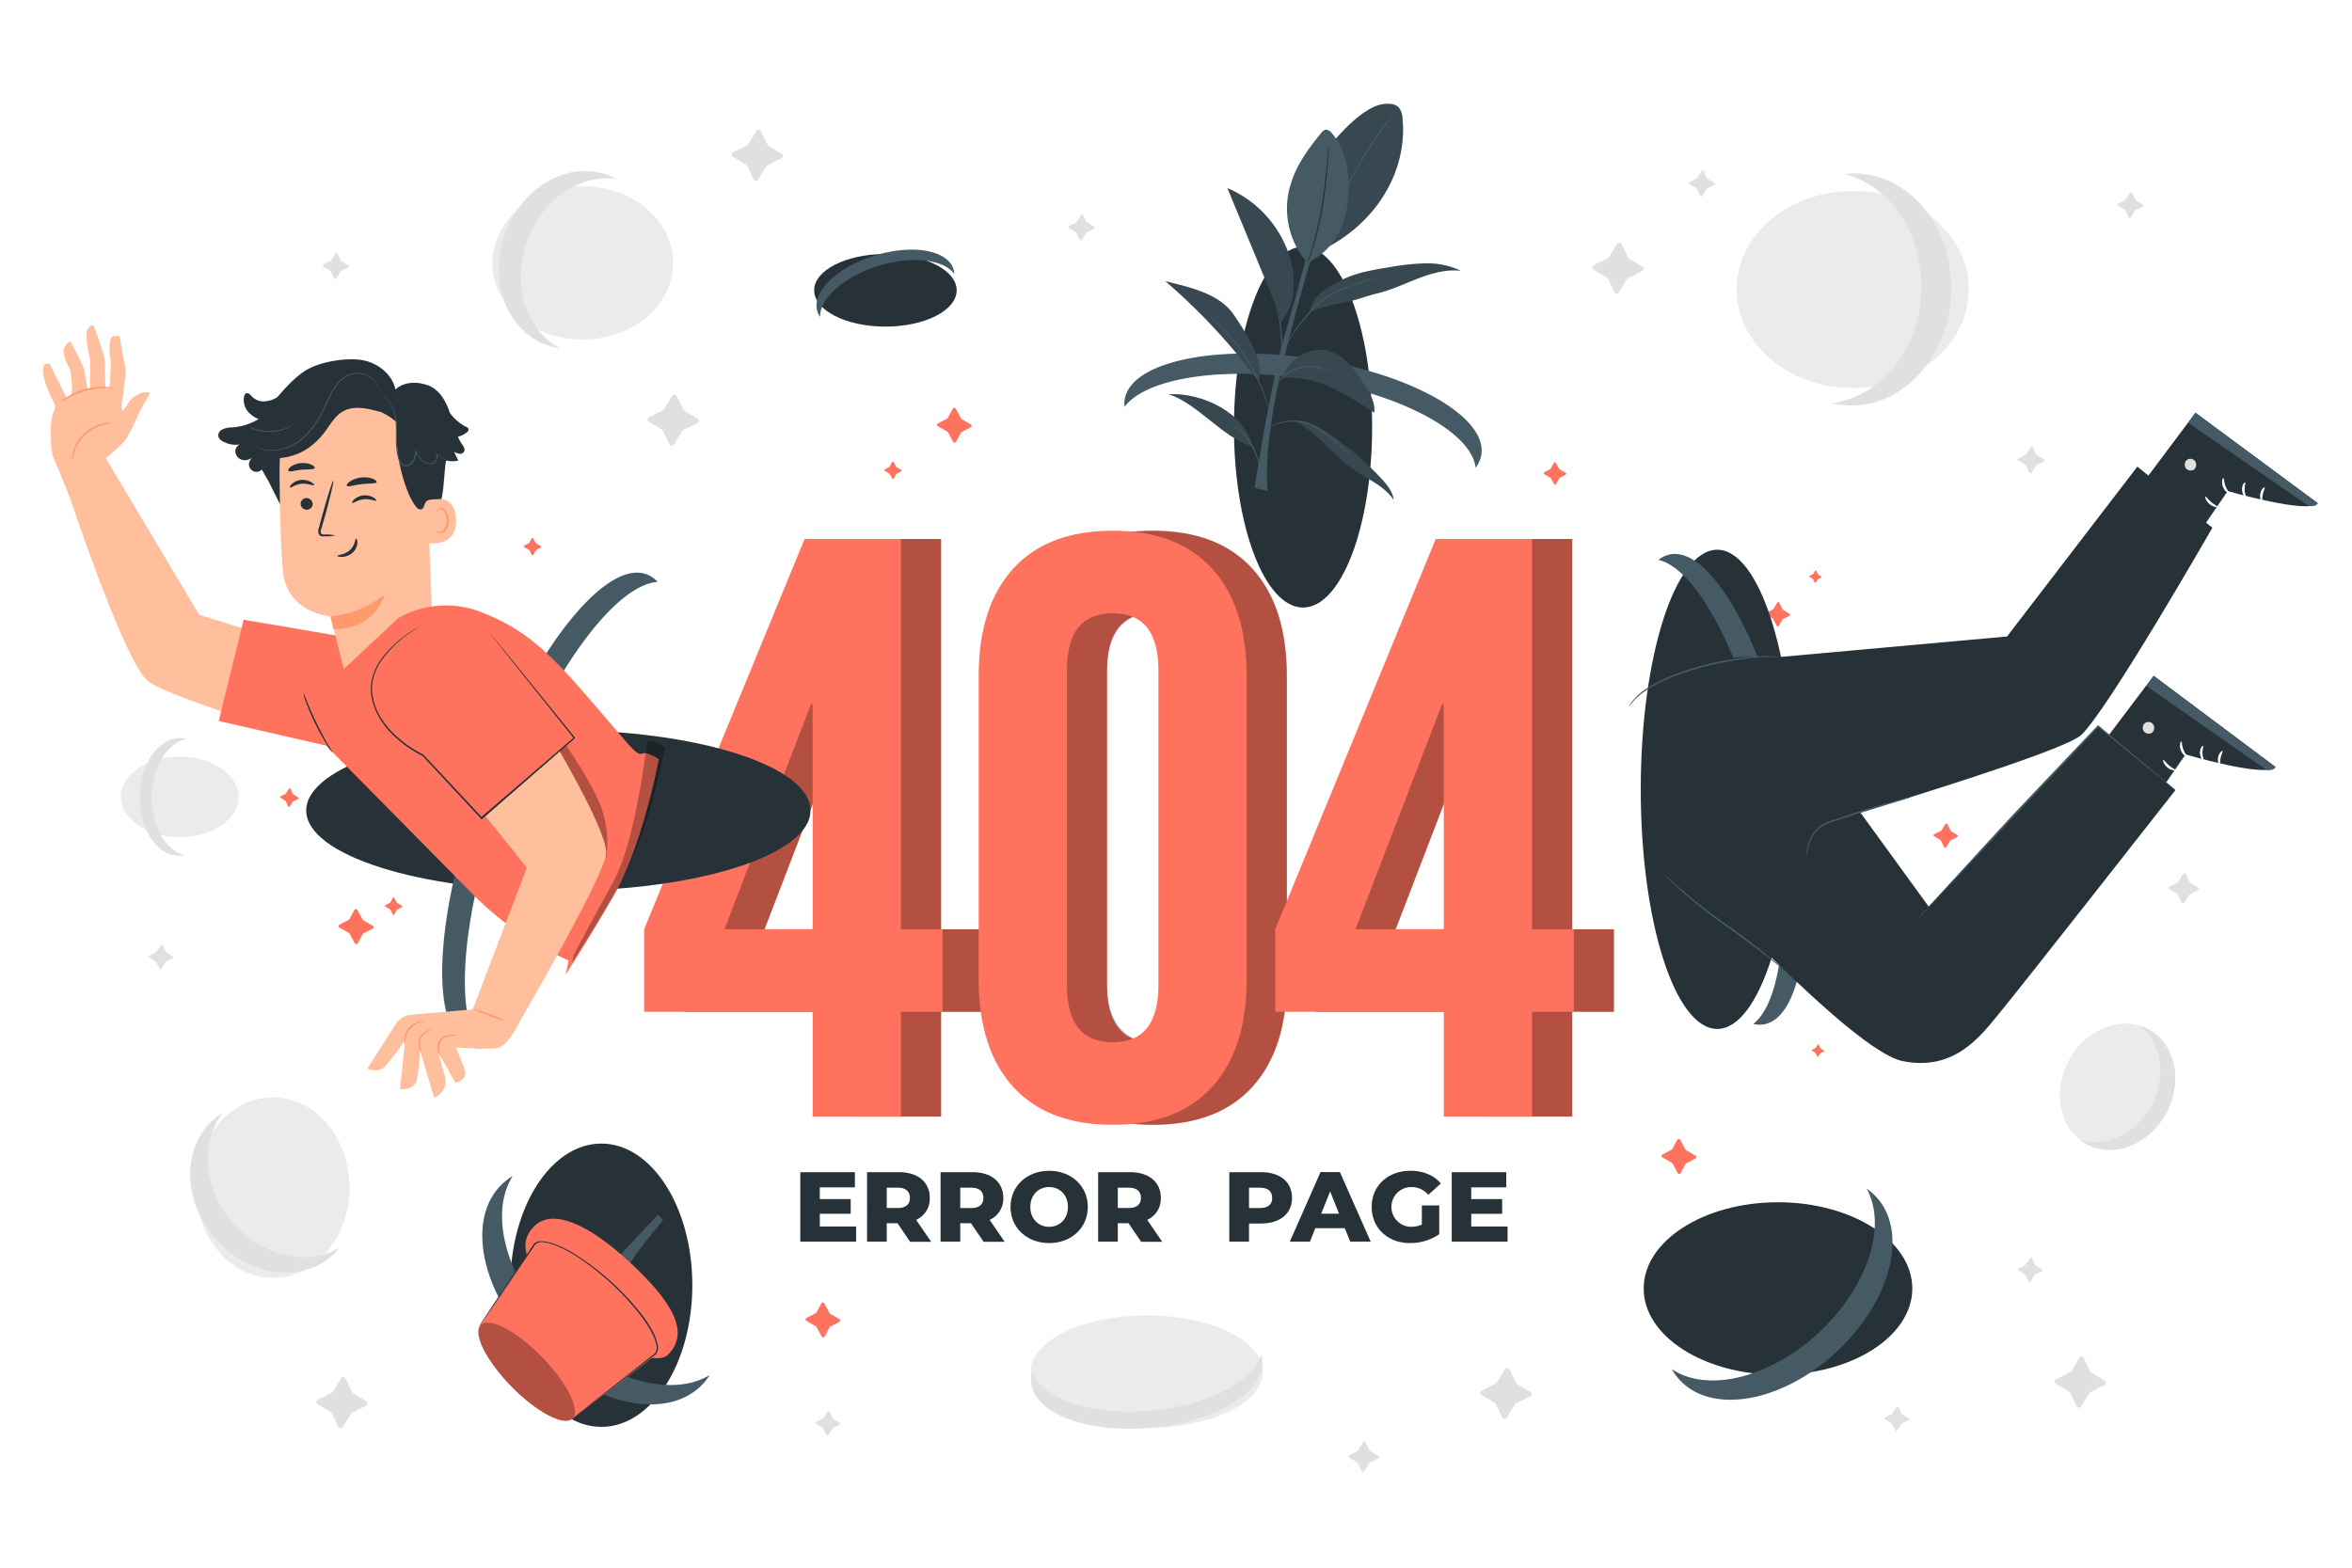 <svg class="animated" id="freepik_stories-404-error-with-portals" xmlns="http://www.w3.org/2000/svg"
    viewBox="0 0 750 500" version="1.1" xmlns:xlink="http://www.w3.org/1999/xlink" xmlns:svgjs="http://svgjs.com/svgjs">
    <style>
        svg#freepik_stories-404-error-with-portals:not(.animated) .animable {
            opacity: 0;
        }

        svg#freepik_stories-404-error-with-portals.animated #freepik--background-complete--inject-2 {
            animation: 1s 1 forwards cubic-bezier(.36, -0.01, .5, 1.38) slideUp;
            animation-delay: 0s;
        }

        svg#freepik_stories-404-error-with-portals.animated #freepik--Stars--inject-2 {
            animation: 1s 1 forwards cubic-bezier(.36, -0.01, .5, 1.38) zoomOut;
            animation-delay: 0s;
        }

        svg#freepik_stories-404-error-with-portals.animated #freepik--portal-4--inject-2 {
            animation: 1s 1 forwards cubic-bezier(.36, -0.01, .5, 1.38) zoomIn;
            animation-delay: 0s;
        }

        svg#freepik_stories-404-error-with-portals.animated #freepik--portal-3--inject-2 {
            animation: 1s 1 forwards cubic-bezier(.36, -0.01, .5, 1.38) slideDown;
            animation-delay: 0s;
        }

        svg#freepik_stories-404-error-with-portals.animated #freepik--portal-2--inject-2 {
            animation: 1s 1 forwards cubic-bezier(.36, -0.01, .5, 1.38) zoomOut;
            animation-delay: 0s;
        }

        svg#freepik_stories-404-error-with-portals.animated #freepik--portal-1--inject-2 {
            animation: 1s 1 forwards cubic-bezier(.36, -0.01, .5, 1.38) zoomIn;
            animation-delay: 0s;
        }

        svg#freepik_stories-404-error-with-portals.animated #freepik--Texts--inject-2 {
            animation: 1s 1 forwards cubic-bezier(.36, -0.01, .5, 1.38) lightSpeedLeft;
            animation-delay: 0s;
        }

        svg#freepik_stories-404-error-with-portals.animated #freepik--character-part-2--inject-2 {
            animation: 1s 1 forwards cubic-bezier(.36, -0.01, .5, 1.38) lightSpeedRight;
            animation-delay: 0s;
        }

        svg#freepik_stories-404-error-with-portals.animated #freepik--character-part-1--inject-2 {
            animation: 1s 1 forwards cubic-bezier(.36, -0.01, .5, 1.38) slideLeft;
            animation-delay: 0s;
        }

        @keyframes slideUp {
            0% {
                opacity: 0;
                transform: translateY(30px);
            }

            100% {
                opacity: 1;
                transform: inherit;
            }
        }

        @keyframes zoomOut {
            0% {
                opacity: 0;
                transform: scale(1.5);
            }

            100% {
                opacity: 1;
                transform: scale(1);
            }
        }

        @keyframes zoomIn {
            0% {
                opacity: 0;
                transform: scale(0.5);
            }

            100% {
                opacity: 1;
                transform: scale(1);
            }
        }

        @keyframes slideDown {
            0% {
                opacity: 0;
                transform: translateY(-30px);
            }

            100% {
                opacity: 1;
                transform: translateY(0);
            }
        }

        @keyframes lightSpeedLeft {
            from {
                transform: translate3d(-50%, 0, 0) skewX(20deg);
                opacity: 0;
            }

            60% {
                transform: skewX(-10deg);
                opacity: 1;
            }

            80% {
                transform: skewX(2deg);
            }

            to {
                opacity: 1;
                transform: translate3d(0, 0, 0);
            }
        }

        @keyframes lightSpeedRight {
            from {
                transform: translate3d(50%, 0, 0) skewX(-20deg);
                opacity: 0;
            }

            60% {
                transform: skewX(10deg);
                opacity: 1;
            }

            80% {
                transform: skewX(-2deg);
            }

            to {
                opacity: 1;
                transform: translate3d(0, 0, 0);
            }
        }

        @keyframes slideLeft {
            0% {
                opacity: 0;
                transform: translateX(-30px);
            }

            100% {
                opacity: 1;
                transform: translateX(0);
            }
        }
    </style>
    <g id="freepik--background-complete--inject-2" style="transform-origin: 372.833px 255.403px 0px;" class="animable">
        <g id="elzr0w6u9an1e">
            <ellipse cx="590.79" cy="92.32" rx="37.01" ry="31.41"
                style="fill: rgb(235, 235, 235); transform-origin: 590.79px 92.32px 0px; transform: rotate(-87.71deg);"
                class="animable"></ellipse>
        </g>
        <path
            d="M612.64,93.35c-.89,18.6-13.3,33.4-28.61,35.21a26.46,26.46,0,0,0,5,.72c17.33.89,32.17-14.94,33.15-35.36s-12.27-37.68-29.6-38.57a27.31,27.31,0,0,0-4.53.15C602.84,59.09,613.52,74.94,612.64,93.35Z"
            style="fill: rgb(224, 224, 224); transform-origin: 603.131px 92.316px 0px;" id="el05m9e8xrtncw"
            class="animable"></path>
        <g id="elgxufn3c8if">
            <ellipse cx="365.68" cy="437.5" rx="37" ry="17.95"
                style="fill: rgb(235, 235, 235); transform-origin: 365.68px 437.5px 0px; transform: rotate(-5.59deg);"
                class="animable"></ellipse>
        </g>
        <path
            d="M366,450c-18.56,1.47-34-4-36.74-12.53a9.36,9.36,0,0,0-.42,2.91c.17,9.94,16.8,16.7,37.16,15.09s36.74-10.95,36.57-20.89a8.81,8.81,0,0,0-.43-2.56C399.45,440.83,384.34,448.58,366,450Z"
            style="fill: rgb(224, 224, 224); transform-origin: 365.705px 443.864px 0px;" id="elmodyx016w6q"
            class="animable"></path>
        <g id="el3e3xija4nz9">
            <ellipse cx="87" cy="378.78" rx="24.45" ry="28.8"
                style="fill: rgb(235, 235, 235); transform-origin: 87px 378.78px 0px; transform: rotate(-39.95deg);"
                class="animable"></ellipse>
        </g>
        <path
            d="M74,389.8c9.4,11,24.08,14.26,34.37,8.09a21.35,21.35,0,0,1-2.73,2.82c-10.25,8.78-26.92,6.09-37.23-6s-10.36-29.05-.11-37.83a21,21,0,0,1,2.87-2.06C63.78,364,64.73,378.88,74,389.8Z"
            style="fill: rgb(224, 224, 224); transform-origin: 84.507px 380.347px 0px;" id="eltsm3jnlk4i"
            class="animable"></path>
        <g id="elud312b7osbq">
            <ellipse cx="57.32" cy="254.17" rx="18.78" ry="12.84"
                style="fill: rgb(235, 235, 235); transform-origin: 57.32px 254.17px 0px; transform: rotate(-89.16deg);"
                class="animable"></ellipse>
        </g>
        <path
            d="M48.39,253.86c-.21,9.45,4.4,17.42,10.58,18.91a8.74,8.74,0,0,1-2,.18c-7.09-.21-12.66-8.79-12.43-19.16s6.15-18.61,13.24-18.4a8.68,8.68,0,0,1,1.84.25C53.43,236.89,48.59,244.51,48.39,253.86Z"
            style="fill: rgb(224, 224, 224); transform-origin: 52.077px 254.169px 0px;" id="ele4s9y26vo9"
            class="animable"></path>
        <path
            d="M659.61,338.39c-5.37,10.14-2.74,22.05,5.89,26.58s20,0,25.35-10.15,2.74-22.05-5.88-26.59S665,328.24,659.61,338.39Z"
            style="fill: rgb(235, 235, 235); transform-origin: 675.226px 346.599px 0px;" id="elwn5jqzagwqd"
            class="animable"></path>
        <path
            d="M686.09,352.37c4.9-9.25,3.14-20-3.74-25.22a15.56,15.56,0,0,1,2.62,1.08c8.62,4.54,11.26,16.44,5.88,26.59S674.12,369.51,665.5,365a14.81,14.81,0,0,1-2.15-1.37C671.53,366.11,681.24,361.52,686.09,352.37Z"
            style="fill: rgb(224, 224, 224); transform-origin: 678.495px 346.947px 0px;" id="elqrqytt615jo"
            class="animable"></path>
        <g id="elvo3abgtwbal">
            <ellipse cx="185.82" cy="83.84" rx="28.8" ry="24.45"
                style="fill: rgb(235, 235, 235); transform-origin: 185.82px 83.84px 0px; transform: rotate(-70.67deg);"
                class="animable"></ellipse>
        </g>
        <path
            d="M167.9,77.4c-4.69,13.71,0,28,10.6,33.67a21.49,21.49,0,0,1-3.81-.9c-12.79-4.33-19-20-13.84-35.09s19.68-23.74,32.47-19.42a22.34,22.34,0,0,1,3.24,1.41C184.81,55.42,172.54,63.82,167.9,77.4Z"
            style="fill: rgb(224, 224, 224); transform-origin: 177.797px 82.809px 0px;" id="elxxmxvyu73cq"
            class="animable"></path>
        <path
            d="M519.51,82.53l4.21,2.5a.81.81,0,0,1-.08,1.42l-4.46,2.23a.85.85,0,0,0-.34.31l-2.61,4.26a.81.81,0,0,1-1.42,0l-2.13-4.4a.76.76,0,0,0-.31-.33L508.17,86a.81.81,0,0,1,.08-1.42l4.46-2.23a.85.85,0,0,0,.34-.31l2.6-4.25a.82.82,0,0,1,1.43,0l2.13,4.4A.83.83,0,0,0,519.51,82.53Z"
            style="fill: rgb(224, 224, 224); transform-origin: 515.945px 85.521px 0px;" id="el43eub5iq28x"
            class="animable"></path>
        <path
            d="M112.62,444.41l4.21,2.5a.81.81,0,0,1-.08,1.42l-4.46,2.23a.85.85,0,0,0-.34.31l-2.61,4.26a.81.81,0,0,1-1.42-.05l-2.13-4.4a.82.82,0,0,0-.31-.33l-4.2-2.5a.81.81,0,0,1,.08-1.42l4.46-2.24a.78.78,0,0,0,.34-.31l2.6-4.25a.81.81,0,0,1,1.42,0l2.14,4.41A.79.79,0,0,0,112.62,444.41Z"
            style="fill: rgb(224, 224, 224); transform-origin: 109.055px 447.368px 0px;" id="elzfonsdg1cq"
            class="animable"></path>
        <path
            d="M483.76,441.44l4.21,2.5a.81.81,0,0,1-.08,1.42l-4.46,2.24a.78.78,0,0,0-.34.31l-2.61,4.25a.81.81,0,0,1-1.42,0l-2.13-4.41a.82.82,0,0,0-.31-.33l-4.2-2.5a.81.81,0,0,1,.08-1.42l4.46-2.23a.85.85,0,0,0,.34-.31l2.6-4.26a.82.82,0,0,1,1.43,0l2.13,4.4A.8.8,0,0,0,483.76,441.44Z"
            style="fill: rgb(224, 224, 224); transform-origin: 480.195px 444.431px 0px;" id="elo0usnlmqn6c"
            class="animable"></path>
        <path
            d="M666.92,437.83l4.2,2.51a.8.8,0,0,1-.07,1.41L666.58,444a.84.84,0,0,0-.34.31l-2.6,4.25a.81.81,0,0,1-1.42,0l-2.14-4.4a.76.76,0,0,0-.3-.34l-4.2-2.5a.81.81,0,0,1,.07-1.42l4.46-2.23a.85.85,0,0,0,.34-.31l2.61-4.26a.81.81,0,0,1,1.42.05l2.14,4.4A.74.74,0,0,0,666.92,437.83Z"
            style="fill: rgb(224, 224, 224); transform-origin: 663.351px 440.842px 0px;" id="eld5kb3po649b"
            class="animable"></path>
        <path
            d="M218.21,131l4.2,2.5a.81.81,0,0,1-.07,1.42l-4.47,2.24a.84.84,0,0,0-.34.31l-2.6,4.25a.81.81,0,0,1-1.42,0l-2.14-4.41a.79.79,0,0,0-.3-.33l-4.2-2.5a.81.81,0,0,1,.07-1.42l4.47-2.23a.89.89,0,0,0,.33-.31l2.61-4.26a.81.81,0,0,1,1.42,0l2.14,4.4A.74.74,0,0,0,218.21,131Z"
            style="fill: rgb(224, 224, 224); transform-origin: 214.64px 133.99px 0px;" id="el1s48bxkvus"
            class="animable"></path>
        <path
            d="M245.06,46.53l4.2,2.5a.81.81,0,0,1-.08,1.42l-4.46,2.24a.78.78,0,0,0-.34.31l-2.6,4.25a.82.82,0,0,1-1.43,0l-2.13-4.41a.86.86,0,0,0-.3-.33L233.71,50a.81.81,0,0,1,.08-1.42l4.46-2.23a.85.85,0,0,0,.34-.31l2.61-4.26a.81.81,0,0,1,1.42,0l2.13,4.4A.76.76,0,0,0,245.06,46.53Z"
            style="fill: rgb(224, 224, 224); transform-origin: 241.485px 49.514px 0px;" id="el3fgypxmft85"
            class="animable"></path>
        <path
            d="M108.88,83.32,111,84.59a.41.41,0,0,1,0,.72l-2.26,1.14a.41.41,0,0,0-.17.15l-1.32,2.16a.42.42,0,0,1-.73,0l-1.08-2.23a.41.41,0,0,0-.15-.17l-2.14-1.27a.41.41,0,0,1,0-.72l2.27-1.14a.41.41,0,0,0,.17-.15l1.32-2.16a.41.41,0,0,1,.72,0l1.09,2.23A.35.35,0,0,0,108.88,83.32Z"
            style="fill: rgb(224, 224, 224); transform-origin: 107.075px 84.839px 0px;" id="el9filrgdloej"
            class="animable"></path>
        <path
            d="M346.69,71l2.13,1.27a.41.41,0,0,1,0,.72l-2.26,1.13a.37.37,0,0,0-.17.16L345,76.44a.41.41,0,0,1-.72,0l-1.08-2.23a.41.41,0,0,0-.15-.17l-2.14-1.27a.41.41,0,0,1,0-.72l2.27-1.13a.44.44,0,0,0,.17-.16l1.32-2.16a.41.41,0,0,1,.72,0l1.08,2.24A.44.44,0,0,0,346.69,71Z"
            style="fill: rgb(224, 224, 224); transform-origin: 344.865px 72.52px 0px;" id="elgevvsjcevhu"
            class="animable"></path>
        <path
            d="M544.51,57l2.14,1.27a.41.41,0,0,1,0,.72l-2.27,1.13a.44.44,0,0,0-.17.16l-1.32,2.16a.41.41,0,0,1-.72,0l-1.08-2.24a.44.44,0,0,0-.16-.17l-2.13-1.27a.41.41,0,0,1,0-.72l2.26-1.13a.37.37,0,0,0,.17-.16l1.33-2.16a.41.41,0,0,1,.72,0l1.08,2.23A.41.41,0,0,0,544.51,57Z"
            style="fill: rgb(224, 224, 224); transform-origin: 542.725px 58.515px 0px;" id="elm5i74wfi7va"
            class="animable"></path>
        <path
            d="M681.13,63.9l2.13,1.27a.41.41,0,0,1,0,.72L681,67a.44.44,0,0,0-.17.16l-1.32,2.16a.42.42,0,0,1-.73,0l-1.08-2.24a.41.41,0,0,0-.15-.17l-2.14-1.27a.41.41,0,0,1,0-.72l2.27-1.13a.37.37,0,0,0,.17-.16l1.32-2.16a.41.41,0,0,1,.72,0L681,63.73A.35.35,0,0,0,681.13,63.9Z"
            style="fill: rgb(224, 224, 224); transform-origin: 679.335px 65.394px 0px;" id="elrf86mmnw13r"
            class="animable"></path>
        <path
            d="M436.94,462.83l2.5,1.46a.49.49,0,0,1,0,.85l-2.63,1.34a.52.52,0,0,0-.2.19l-1.52,2.53a.49.49,0,0,1-.85,0l-1.28-2.6a.55.55,0,0,0-.18-.19l-2.51-1.46a.48.48,0,0,1,0-.84l2.63-1.35a.49.49,0,0,0,.2-.18l1.52-2.54a.49.49,0,0,1,.85,0l1.28,2.6A.44.44,0,0,0,436.94,462.83Z"
            style="fill: rgb(224, 224, 224); transform-origin: 434.854px 464.62px 0px;" id="el51s7zpfzcqw"
            class="animable"></path>
        <path
            d="M698.43,281.56l2.51,1.46a.48.48,0,0,1,0,.84l-2.63,1.35a.46.46,0,0,0-.2.19l-1.52,2.53a.49.49,0,0,1-.85,0l-1.28-2.6a.44.44,0,0,0-.19-.19l-2.5-1.46a.48.48,0,0,1,0-.84l2.63-1.35a.52.52,0,0,0,.2-.19l1.52-2.53a.49.49,0,0,1,.85,0l1.28,2.6A.47.47,0,0,0,698.43,281.56Z"
            style="fill: rgb(224, 224, 224); transform-origin: 696.355px 283.35px 0px;" id="el3160gy9bxa6"
            class="animable"></path>
        <path
            d="M53.05,303.82l2,1.19a.39.39,0,0,1,0,.68l-2.14,1.07a.46.46,0,0,0-.16.15l-1.25,2a.39.39,0,0,1-.68,0l-1-2.11a.46.46,0,0,0-.15-.16l-2-1.2a.39.39,0,0,1,0-.68l2.14-1.07a.33.33,0,0,0,.16-.15l1.25-2a.38.38,0,0,1,.68,0l1,2.11A.57.57,0,0,0,53.05,303.82Z"
            style="fill: rgb(224, 224, 224); transform-origin: 51.36px 305.219px 0px;" id="ela1pxr8qhgl8"
            class="animable"></path>
        <path
            d="M265.69,452.52l2,1.2a.39.39,0,0,1,0,.68l-2.14,1.07a.39.39,0,0,0-.16.15l-1.25,2a.39.39,0,0,1-.68,0l-1-2.11a.46.46,0,0,0-.15-.16l-2-1.2a.39.39,0,0,1,0-.68l2.14-1.07a.33.33,0,0,0,.16-.15l1.25-2a.39.39,0,0,1,.68,0l1,2.11A.39.39,0,0,0,265.69,452.52Z"
            style="fill: rgb(224, 224, 224); transform-origin: 264px 453.935px 0px;" id="el9tfuxm5bnke"
            class="animable"></path>
        <path
            d="M649.08,403.6l2,1.2a.39.39,0,0,1,0,.68l-2.14,1.07a.39.39,0,0,0-.16.15l-1.25,2a.39.39,0,0,1-.68,0l-1-2.11a.36.36,0,0,0-.14-.16l-2-1.2a.39.39,0,0,1,0-.68l2.14-1.07a.33.33,0,0,0,.16-.15l1.25-2a.39.39,0,0,1,.68,0l1,2.1A.39.39,0,0,0,649.08,403.6Z"
            style="fill: rgb(224, 224, 224); transform-origin: 647.395px 405.015px 0px;" id="elycqwfux020p"
            class="animable"></path>
        <path
            d="M606.54,451.1l2,1.2a.39.39,0,0,1,0,.68l-2.14,1.07a.33.33,0,0,0-.16.15l-1.25,2a.39.39,0,0,1-.68,0l-1-2.11a.43.43,0,0,0-.15-.15l-2-1.2a.39.39,0,0,1,0-.68l2.14-1.07a.46.46,0,0,0,.16-.15l1.25-2a.39.39,0,0,1,.68,0l1,2.11A.46.46,0,0,0,606.54,451.1Z"
            style="fill: rgb(224, 224, 224); transform-origin: 604.85px 452.52px 0px;" id="el6nkm5mdsou"
            class="animable"></path>
        <path
            d="M649.55,145.17l2.18,1.3a.42.42,0,0,1,0,.73l-2.32,1.16a.44.44,0,0,0-.17.16l-1.36,2.21a.42.42,0,0,1-.73,0L646,148.42a.37.37,0,0,0-.16-.17l-2.18-1.3a.42.42,0,0,1,0-.74l2.32-1.15a.46.46,0,0,0,.17-.17l1.35-2.2a.42.42,0,0,1,.74,0l1.11,2.28A.35.35,0,0,0,649.55,145.17Z"
            style="fill: rgb(224, 224, 224); transform-origin: 647.691px 146.705px 0px;" id="elgnyrrh28aur"
            class="animable"></path>
    </g>
    <g id="freepik--Stars--inject-2" style="transform-origin: 356.824px 278.315px 0px;" class="animable">
        <path
            d="M579.76,183.21l1,.65a.19.19,0,0,1,0,.34l-1.06.51a.16.16,0,0,0-.08.08l-.6,1a.2.2,0,0,1-.35,0l-.55-1.09a.2.2,0,0,0-.08-.08l-1-.65a.19.19,0,0,1,0-.34l1.07-.51a.2.2,0,0,0,.08-.08l.6-1a.19.19,0,0,1,.34,0l.56,1.09A.18.18,0,0,0,579.76,183.21Z"
            style="fill: rgb(255, 114, 94); transform-origin: 578.9px 183.914px 0px;" id="elgdo35vx5hp7"
            class="animable"></path>
        <path
            d="M580.58,334.37l1,.65a.19.19,0,0,1,0,.34l-1.06.51a.15.15,0,0,0-.08.08l-.6,1a.2.2,0,0,1-.35,0l-.55-1.09a.3.3,0,0,0-.08-.08l-1-.64a.2.2,0,0,1,0-.35l1.07-.51a.27.27,0,0,0,.08-.07l.59-1a.2.2,0,0,1,.35,0l.55,1.09A.3.3,0,0,0,580.58,334.37Z"
            style="fill: rgb(255, 114, 94); transform-origin: 579.721px 335.08px 0px;" id="el3zdh0rjyl0e"
            class="animable"></path>
        <path
            d="M622.11,265.1l2,1.2a.39.39,0,0,1,0,.68L622,268.05a.41.41,0,0,0-.17.15l-1.24,2a.39.39,0,0,1-.68,0l-1-2.1a.36.36,0,0,0-.14-.16l-2-1.2a.39.39,0,0,1,0-.68l2.14-1.07a.33.33,0,0,0,.16-.15l1.25-2a.39.39,0,0,1,.68,0l1,2.11A.31.31,0,0,0,622.11,265.1Z"
            style="fill: rgb(255, 114, 94); transform-origin: 620.44px 266.52px 0px;" id="elq7vua3vx7bq"
            class="animable"></path>
        <path
            d="M568.6,194.53l2,1.25a.38.38,0,0,1,0,.67l-2.07,1a.46.46,0,0,0-.16.15l-1.16,2a.39.39,0,0,1-.68,0l-1.07-2.13a.46.46,0,0,0-.15-.16l-2-1.25a.39.39,0,0,1,0-.68l2.08-1a.34.34,0,0,0,.15-.14l1.17-2a.38.38,0,0,1,.67,0l1.08,2.12A.39.39,0,0,0,568.6,194.53Z"
            style="fill: rgb(255, 114, 94); transform-origin: 566.956px 195.919px 0px;" id="eluu752byh01h"
            class="animable"></path>
        <path
            d="M93.52,253.35l1.53,1a.29.29,0,0,1,0,.51l-1.59.74a.25.25,0,0,0-.12.11l-.91,1.49a.29.29,0,0,1-.51,0l-.79-1.62a.37.37,0,0,0-.12-.13l-1.52-1a.3.3,0,0,1,0-.52l1.58-.73a.22.22,0,0,0,.12-.11l.91-1.49a.29.29,0,0,1,.51,0l.8,1.62A.35.35,0,0,0,93.52,253.35Z"
            style="fill: rgb(255, 114, 94); transform-origin: 92.271px 254.4px 0px;" id="el7e8tmnihnma"
            class="animable"></path>
        <path
            d="M126.64,288l1.48.85a.27.27,0,0,1,0,.48l-1.46.76a.29.29,0,0,0-.11.11l-.78,1.44a.28.28,0,0,1-.49,0l-.82-1.49a.25.25,0,0,0-.11-.12l-1.47-.84a.27.27,0,0,1,0-.48l1.46-.76a.38.38,0,0,0,.11-.11l.78-1.44a.27.27,0,0,1,.48,0l.82,1.49A.29.29,0,0,0,126.64,288Z"
            style="fill: rgb(255, 114, 94); transform-origin: 125.5px 289.019px 0px;" id="el4hdchl8kbke"
            class="animable"></path>
        <path
            d="M170.94,173.31l1.48.85a.28.28,0,0,1,0,.48l-1.46.76a.22.22,0,0,0-.11.1l-.79,1.45a.27.27,0,0,1-.48,0l-.82-1.5a.29.29,0,0,0-.11-.11l-1.48-.84a.28.28,0,0,1,0-.49l1.46-.76a.24.24,0,0,0,.1-.1l.79-1.45a.27.27,0,0,1,.48,0l.82,1.49A.57.57,0,0,0,170.94,173.31Z"
            style="fill: rgb(255, 114, 94); transform-origin: 169.791px 174.325px 0px;" id="elo4suhnjomn"
            class="animable"></path>
        <path
            d="M285.88,149l1.48.85a.27.27,0,0,1,0,.48l-1.46.76a.2.2,0,0,0-.11.11l-.79,1.44a.27.27,0,0,1-.48,0l-.82-1.49a.25.25,0,0,0-.11-.12l-1.48-.84a.27.27,0,0,1,0-.48l1.46-.76a.38.38,0,0,0,.11-.11l.78-1.45a.28.28,0,0,1,.48,0l.82,1.49A.29.29,0,0,0,285.88,149Z"
            style="fill: rgb(255, 114, 94); transform-origin: 284.735px 150.02px 0px;" id="ellitlxfw9hci"
            class="animable"></path>
        <path
            d="M115.84,293.52l2.93,1.68a.55.55,0,0,1,0,1l-2.89,1.51a.5.5,0,0,0-.22.21l-1.56,2.87a.54.54,0,0,1-1,0l-1.63-3a.61.61,0,0,0-.22-.23l-2.94-1.68a.54.54,0,0,1,0-1l2.9-1.51a.53.53,0,0,0,.21-.21l1.56-2.87a.55.55,0,0,1,1,0l1.63,3A.58.58,0,0,0,115.84,293.52Z"
            style="fill: rgb(255, 114, 94); transform-origin: 113.532px 295.548px 0px;" id="elnyfg7g642kj"
            class="animable"></path>
        <path
            d="M306.61,133.66l2.93,1.68a.54.54,0,0,1,0,.95l-2.89,1.51a.56.56,0,0,0-.22.21l-1.56,2.87a.54.54,0,0,1-.95,0l-1.63-3a.58.58,0,0,0-.22-.22L299.14,136a.55.55,0,0,1,0-1l2.9-1.51a.47.47,0,0,0,.21-.21l1.56-2.87a.55.55,0,0,1,1,0l1.63,3A.61.61,0,0,0,306.61,133.66Z"
            style="fill: rgb(255, 114, 94); transform-origin: 304.321px 135.626px 0px;" id="eltru0nyzwg9c"
            class="animable"></path>
        <path
            d="M264.68,419l2.93,1.68a.54.54,0,0,1,0,.95l-2.9,1.51a.47.47,0,0,0-.21.21L263,426.22a.55.55,0,0,1-1,0l-1.63-3a.58.58,0,0,0-.22-.22l-2.93-1.68a.55.55,0,0,1,0-1l2.9-1.51a.5.5,0,0,0,.22-.21l1.56-2.87a.54.54,0,0,1,.95,0l1.63,3A.61.61,0,0,0,264.68,419Z"
            style="fill: rgb(255, 114, 94); transform-origin: 262.396px 420.994px 0px;" id="elxdt5tcuougc"
            class="animable"></path>
        <path
            d="M537.67,366.86l2.93,1.68a.55.55,0,0,1,0,1L537.72,371a.56.56,0,0,0-.22.21l-1.56,2.87a.54.54,0,0,1-1,0l-1.63-3a.58.58,0,0,0-.22-.22l-2.94-1.68a.55.55,0,0,1,0-1l2.9-1.51a.47.47,0,0,0,.21-.21l1.56-2.87a.55.55,0,0,1,1,0l1.63,3A.52.52,0,0,0,537.67,366.86Z"
            style="fill: rgb(255, 114, 94); transform-origin: 535.375px 368.843px 0px;" id="elskjmrvsubl"
            class="animable"></path>
        <path
            d="M497.32,149.69l1.91,1.1a.35.35,0,0,1,0,.62l-1.89,1a.38.38,0,0,0-.14.14l-1,1.87a.36.36,0,0,1-.63,0l-1.06-1.93a.32.32,0,0,0-.14-.14l-1.91-1.1a.35.35,0,0,1,0-.62l1.89-1a.32.32,0,0,0,.14-.14l1-1.87a.36.36,0,0,1,.63,0l1.06,1.93A.32.32,0,0,0,497.32,149.69Z"
            style="fill: rgb(255, 114, 94); transform-origin: 495.845px 151.02px 0px;" id="elcwx6n0mqv45"
            class="animable"></path>
    </g>
    <g id="freepik--portal-4--inject-2" style="transform-origin: 566.964px 410.96px 0px;" class="animable">
        <g id="el5zn6z8kmj2o">
            <ellipse cx="566.96" cy="410.96" rx="42.83" ry="27.51"
                style="fill: rgb(38, 50, 56); transform-origin: 566.96px 410.96px 0px; transform: rotate(-43.04deg);"
                class="animable"></ellipse>
        </g>
        <path
            d="M580.15,424.85c-15.73,14.74-35.76,19.47-47.06,11.8a17.49,17.49,0,0,0,2.61,3.57c10.4,11.08,32.83,6.95,50.1-9.21s22.83-38.25,12.43-49.32a17.75,17.75,0,0,0-3-2.58C601.78,390.9,595.72,410.28,580.15,424.85Z"
            style="fill: rgb(69, 90, 100); transform-origin: 568.28px 412.773px 0px;" id="el1u3ln7ci4orj"
            class="animable"></path>
    </g>
    <g id="freepik--portal-3--inject-2" style="transform-origin: 282.339px 92.58px 0px;" class="animable">
        <g id="elolduhwjdfy">
            <ellipse cx="282.34" cy="92.59" rx="22.72" ry="11.58"
                style="fill: rgb(38, 50, 56); transform-origin: 282.34px 92.59px 0px; transform: rotate(-17.22deg);"
                class="animable"></ellipse>
        </g>
        <path
            d="M279.53,85c10.87-3.52,21.35-2.38,24.78,2.4a6.13,6.13,0,0,0-.36-1.83c-2.19-6-13.64-7.76-25.58-3.89s-19.83,11.88-17.64,17.89a6.55,6.55,0,0,0,.8,1.5C261.29,95.36,268.77,88.51,279.53,85Z"
            style="fill: rgb(69, 90, 100); transform-origin: 282.338px 90.347px 0px;" id="el07koj3q2y9gd"
            class="animable"></path>
    </g>
    <g id="freepik--portal-2--inject-2" style="transform-origin: 415.499px 96.41px 0px;" class="animable">
        <g id="elsift1eq0cog">
            <ellipse cx="415.51" cy="136.24" rx="22.03" ry="57.53"
                style="fill: rgb(38, 50, 56); transform-origin: 415.51px 136.24px 0px; transform: rotate(-81.23deg);"
                class="animable"></ellipse>
        </g>
        <path
            d="M419.34,121.31c28.53,4.86,50,16.84,51.21,27.88a9.65,9.65,0,0,0,1.63-3.29c3.14-11.82-19.68-25.73-51-31.06s-59.22-.08-62.37,11.74a9,9,0,0,0-.23,3.18C365.65,120.31,391.12,116.5,419.34,121.31Z"
            style="fill: rgb(69, 90, 100); transform-origin: 415.499px 130.973px 0px;" id="el1too5k2hibe"
            class="animable"></path>
        <path
            d="M413.08,134.36c7.17,3.75,12,10.83,18.63,15.45,4.4,3.05,9.74,5.16,12.7,9.62-.29-2.61-2.08-4.78-3.86-6.71a98.24,98.24,0,0,0-16.77-14.43c-3.14-2.13-6.62-4.15-10.41-4.13"
            style="fill: rgb(69, 90, 100); transform-origin: 428.745px 146.795px 0px;" id="el3ktfsq6vy8z"
            class="animable"></path>
        <g id="elgz8yw15gn78">
            <g style="opacity: 0.2; transform-origin: 428.745px 146.795px 0px;" class="animable">
                <path
                    d="M413.08,134.36c7.17,3.75,12,10.83,18.63,15.45,4.4,3.05,9.74,5.16,12.7,9.62-.29-2.61-2.08-4.78-3.86-6.71a98.24,98.24,0,0,0-16.77-14.43c-3.14-2.13-6.62-4.15-10.41-4.13"
                    id="elvgsoy312q0f" style="transform-origin: 428.745px 146.795px 0px;" class="animable"></path>
            </g>
        </g>
        <path
            d="M447.2,37.58a5.6,5.6,0,0,0-1.13-3.25c-1.08-1.19-2.89-1.31-4.49-1.19-6.82.51-15.5,10.62-19.67,16l.7,30.09C441.29,69.49,448.8,52,447.2,37.58Z"
            style="fill: rgb(69, 90, 100); transform-origin: 434.66px 56.167px 0px;" id="el43r6cabg3ep"
            class="animable"></path>
        <g id="elrsfy0r1751d">
            <g style="opacity: 0.2; transform-origin: 434.66px 56.167px 0px;" class="animable">
                <path
                    d="M447.2,37.58a5.6,5.6,0,0,0-1.13-3.25c-1.08-1.19-2.89-1.31-4.49-1.19-6.82.51-15.5,10.62-19.67,16l.7,30.09C441.29,69.49,448.8,52,447.2,37.58Z"
                    id="elcyy9ivo0ial" style="transform-origin: 434.66px 56.167px 0px;" class="animable"></path>
            </g>
        </g>
        <path
            d="M417.66,99.38a67.86,67.86,0,0,1,10.7-2.86c3.56-.58,7.13-2.07,10.64-2.9,4.54-1.06,8.78-3.11,13.14-4.79s9-3,13.65-2.48A24.74,24.74,0,0,0,454.62,84a74.63,74.63,0,0,0-11.44,1.21c-5.26.84-10.62,1.71-15.38,4.1s-9.15,4.83-10.14,10.07"
            style="fill: rgb(69, 90, 100); transform-origin: 441.725px 91.686px 0px;" id="eltwahiavx0l"
            class="animable"></path>
        <g id="eldq71tbzqfb">
            <g style="opacity: 0.2; transform-origin: 441.725px 91.686px 0px;" class="animable">
                <path
                    d="M417.66,99.38a67.86,67.86,0,0,1,10.7-2.86c3.56-.58,7.13-2.07,10.64-2.9,4.54-1.06,8.78-3.11,13.14-4.79s9-3,13.65-2.48A24.74,24.74,0,0,0,454.62,84a74.63,74.63,0,0,0-11.44,1.21c-5.26.84-10.62,1.71-15.38,4.1s-9.15,4.83-10.14,10.07"
                    id="elqga9zm787il" style="transform-origin: 441.725px 91.686px 0px;" class="animable"></path>
            </g>
        </g>
        <path
            d="M393.43,100.4c-4.61-6.76-13.85-8.73-21.8-10.7a194.26,194.26,0,0,1,29.65,31.94C403.12,116.14,399.27,109,393.43,100.4Z"
            style="fill: rgb(69, 90, 100); transform-origin: 386.687px 105.67px 0px;" id="elpod2tm9tze"
            class="animable"></path>
        <g id="el0eb6ex3pjm5">
            <g style="opacity: 0.2; transform-origin: 386.687px 105.67px 0px;" class="animable">
                <path
                    d="M393.43,100.4c-4.61-6.76-13.85-8.73-21.8-10.7a194.26,194.26,0,0,1,29.65,31.94C403.12,116.14,399.27,109,393.43,100.4Z"
                    id="elzsv79wwu0wf" style="transform-origin: 386.687px 105.67px 0px;" class="animable"></path>
            </g>
        </g>
        <path d="M399.39,142.39c-9.51-2.75-17.35-13.61-26.73-16.67,10.82-.51,24.35,6,26.73,16.67"
            style="fill: rgb(69, 90, 100); transform-origin: 386.025px 134.041px 0px;" id="elhxwj4m6nga"
            class="animable"></path>
        <g id="elzfgdpy6kvz">
            <g style="opacity: 0.2; transform-origin: 386.025px 134.041px 0px;" class="animable">
                <path d="M399.39,142.39c-9.51-2.75-17.35-13.61-26.73-16.67,10.82-.51,24.35,6,26.73,16.67"
                    id="elfesea13d66u" style="transform-origin: 386.025px 134.041px 0px;" class="animable"></path>
            </g>
        </g>
        <path
            d="M408.86,120.44a32.23,32.23,0,0,1,15.54,3.11,97.07,97.07,0,0,1,13.81,8.1c.41-3.44-1.6-6.66-3.52-9.55a41.26,41.26,0,0,0-4.74-6.23,13.77,13.77,0,0,0-6.62-4,11.73,11.73,0,0,0-9,1.84,13.62,13.62,0,0,0-5.46,6.7"
            style="fill: rgb(69, 90, 100); transform-origin: 423.562px 121.642px 0px;" id="eloz6ffya7k2"
            class="animable"></path>
        <path
            d="M400.11,155.48s4.72-32.25,9.95-50,10.3-38,10.3-38l2.06.56s-11,35.13-15.34,57-2.87,31.61-2.87,31.61l-4.1-1.07"
            style="fill: rgb(69, 90, 100); transform-origin: 411.265px 112.065px 0px;" id="el5km9g73eyeo"
            class="animable"></path>
        <path
            d="M445.28,35.32a1.82,1.82,0,0,1-.22.33l-.68.91c-.6.77-1.45,1.91-2.49,3.33-2.08,2.83-4.83,6.83-7.57,11.43s-4.93,8.94-6.42,12.12c-.75,1.59-1.34,2.88-1.74,3.78-.19.42-.34.76-.47,1a1.51,1.51,0,0,1-.18.35,1.8,1.8,0,0,1,.12-.37c.1-.28.24-.63.41-1.06.35-.92.91-2.23,1.63-3.83a122.44,122.44,0,0,1,14-23.6c1.06-1.4,1.95-2.52,2.58-3.27.3-.35.54-.64.74-.86S445.27,35.31,445.28,35.32Z"
            style="fill: rgb(69, 90, 100); transform-origin: 435.395px 51.944px 0px;" id="elwgso2nzzd5k"
            class="animable"></path>
        <path
            d="M416.9,83.81a26.16,26.16,0,0,1-5.34-25c1.79-6.16,5.69-11.46,9.75-16.42a2.46,2.46,0,0,1,1.3-1,2.31,2.31,0,0,1,2,1c4.44,5,5.72,12.18,5.4,18.88a32.4,32.4,0,0,1-3.05,12.95,22,22,0,0,1-10,9.59"
            style="fill: rgb(69, 90, 100); transform-origin: 420.224px 62.599px 0px;" id="elqpktcd70erj"
            class="animable"></path>
        <path
            d="M416.9,83.81a2.15,2.15,0,0,1,.1-.38c.09-.28.2-.63.34-1.05.31-.91.73-2.24,1.21-3.89a113.07,113.07,0,0,0,2.93-13.09c.83-5.18,1.32-9.91,1.65-13.33.16-1.68.3-3,.39-4q.08-.68.12-1.11c0-.25.05-.38.07-.38a2,2,0,0,1,0,.39c0,.29,0,.66,0,1.11-.05,1-.14,2.35-.28,4.06-.27,3.43-.71,8.17-1.56,13.37a97,97,0,0,1-3,13.1c-.52,1.65-1,3-1.32,3.86-.16.42-.3.76-.4,1A1.39,1.39,0,0,1,416.9,83.81Z"
            style="fill: rgb(38, 50, 56); transform-origin: 420.31px 65.195px 0px;" id="elwovbelxdczp" class="animable">
        </path>
        <g id="elldkq5ulglkl">
            <g style="opacity: 0.2; transform-origin: 423.562px 121.642px 0px;" class="animable">
                <path
                    d="M408.86,120.44a32.23,32.23,0,0,1,15.54,3.11,97.07,97.07,0,0,1,13.81,8.1c.41-3.44-1.6-6.66-3.52-9.55a41.26,41.26,0,0,0-4.74-6.23,13.77,13.77,0,0,0-6.62-4,11.73,11.73,0,0,0-9,1.84,13.62,13.62,0,0,0-5.46,6.7"
                    id="elwf7q9ei3mdr" style="transform-origin: 423.562px 121.642px 0px;" class="animable"></path>
            </g>
        </g>
        <path
            d="M432.18,146.71s-.1-.07-.27-.22-.43-.39-.72-.65c-.61-.58-1.49-1.43-2.61-2.44-.55-.51-1.17-1.06-1.85-1.63s-1.39-1.19-2.17-1.81a38.37,38.37,0,0,0-5.32-3.65,13.1,13.1,0,0,0-6.08-1.82,19.78,19.78,0,0,0-2.81.07,14.34,14.34,0,0,0-2.39.51,13.8,13.8,0,0,0-3.22,1.46c-.71.44-1.08.73-1.1.71s.08-.09.25-.24a8.91,8.91,0,0,1,.78-.59,13,13,0,0,1,3.22-1.58,13.45,13.45,0,0,1,2.42-.56,17.77,17.77,0,0,1,2.86-.1,13.27,13.27,0,0,1,6.24,1.83,36.48,36.48,0,0,1,5.36,3.7c.77.64,1.5,1.25,2.16,1.85s1.27,1.14,1.82,1.67c1.1,1,1.95,1.91,2.54,2.52l.67.7A2.07,2.07,0,0,1,432.18,146.71Z"
            style="fill: rgb(69, 90, 100); transform-origin: 417.909px 140.431px 0px;" id="eljjli9grenm"
            class="animable"></path>
        <path
            d="M393.55,135.73a2.16,2.16,0,0,1,.55.33,14.51,14.51,0,0,1,1.37,1.1,19.81,19.81,0,0,1,3.69,4.48,19.42,19.42,0,0,1,2.21,5.35,14.52,14.52,0,0,1,.32,1.73,2,2,0,0,1,0,.65c-.06,0-.2-.9-.6-2.31a21.83,21.83,0,0,0-5.83-9.72C394.25,136.32,393.51,135.78,393.55,135.73Z"
            style="fill: rgb(69, 90, 100); transform-origin: 397.632px 142.55px 0px;" id="el8te2ag8ns9m"
            class="animable"></path>
        <path
            d="M381,97.22a2.1,2.1,0,0,1,.37.23l1,.72,1.62,1.16c.64.45,1.3,1,2.06,1.66a57.74,57.74,0,0,1,10.28,11.3,62.67,62.67,0,0,1,4.24,7.28,65.57,65.57,0,0,1,2.7,6.34c.67,1.84,1.15,3.35,1.47,4.39.16.49.28.89.38,1.2a2.5,2.5,0,0,1,.11.43,3.21,3.21,0,0,1-.18-.4c-.1-.27-.26-.67-.44-1.19-.36-1-.87-2.52-1.57-4.35s-1.62-4-2.76-6.27a65.22,65.22,0,0,0-4.24-7.23A60.89,60.89,0,0,0,386,101.18c-.75-.62-1.4-1.23-2-1.69l-1.58-1.21-1-.77A2,2,0,0,1,381,97.22Z"
            style="fill: rgb(69, 90, 100); transform-origin: 393.115px 114.575px 0px;" id="elq8pudob7ncq"
            class="animable"></path>
        <path
            d="M424.64,119a3.6,3.6,0,0,1-.73-.31l-.84-.4c-.32-.15-.72-.26-1.14-.43a12.36,12.36,0,0,0-6.91-.48,12,12,0,0,0-3.59,1.4,14.36,14.36,0,0,0-2.57,1.85,21.5,21.5,0,0,0-2,2.15,2.82,2.82,0,0,1,.4-.69,10.84,10.84,0,0,1,1.42-1.64,13.14,13.14,0,0,1,2.58-2A12,12,0,0,1,422,117.6c.42.18.82.31,1.14.49l.81.45A3.48,3.48,0,0,1,424.64,119Z"
            style="fill: rgb(69, 90, 100); transform-origin: 415.75px 119.747px 0px;" id="el8h5b07e6hjq"
            class="animable"></path>
        <path
            d="M443.64,87.63a3,3,0,0,1-.42.12L442,88c-1.06.25-2.59.62-4.47,1.14s-4.1,1.2-6.51,2.1a47.75,47.75,0,0,0-7.58,3.49A16,16,0,0,0,420,97.36c-.95,1-1.86,2-2.71,3a65.45,65.45,0,0,0-4.3,5.32,37.83,37.83,0,0,0-2.44,3.9c-.53,1-.77,1.51-.8,1.5a2,2,0,0,1,.15-.42c.11-.26.28-.65.52-1.14a33.38,33.38,0,0,1,2.37-4,59,59,0,0,1,4.25-5.39c.85-1,1.76-2,2.71-3a16.47,16.47,0,0,1,3.49-2.65A46.25,46.25,0,0,1,430.9,91c2.43-.88,4.67-1.53,6.55-2s3.44-.82,4.51-1l1.24-.23Z"
            style="fill: rgb(69, 90, 100); transform-origin: 426.695px 99.355px 0px;" id="elsbjnkyeo6xo"
            class="animable"></path>
        <path
            d="M408.58,115.48a3.13,3.13,0,0,1,0-.85c0-.62,0-1.4,0-2.33a64.41,64.41,0,0,0-.37-7.65,63.69,63.69,0,0,0-1.36-7.54c-.21-.9-.38-1.66-.52-2.26a4.9,4.9,0,0,1-.16-.85,3.67,3.67,0,0,1,.29.81c.16.53.38,1.29.64,2.24a49.51,49.51,0,0,1,1.73,15.26c0,1-.09,1.77-.14,2.32A4.62,4.62,0,0,1,408.58,115.48Z"
            style="fill: rgb(69, 90, 100); transform-origin: 407.523px 104.74px 0px;" id="el8pay9xr4fkw"
            class="animable"></path>
        <path
            d="M412.33,93.28a26.81,26.81,0,0,0-1-11.11A35.27,35.27,0,0,0,391.39,60Q399,78.32,406.55,96.67l1.64,6.34A17,17,0,0,0,412.33,93.28Z"
            style="fill: rgb(69, 90, 100); transform-origin: 401.956px 81.505px 0px;" id="el2cu45xjt1wh"
            class="animable"></path>
        <g id="el4z1oh7k7rsg">
            <g style="opacity: 0.2; transform-origin: 401.956px 81.505px 0px;" class="animable">
                <path
                    d="M412.33,93.28a26.81,26.81,0,0,0-1-11.11A35.27,35.27,0,0,0,391.39,60Q399,78.32,406.55,96.67l1.64,6.34A17,17,0,0,0,412.33,93.28Z"
                    id="elzxqvmokhc3" style="transform-origin: 401.956px 81.505px 0px;" class="animable"></path>
            </g>
        </g>
    </g>
    <g id="freepik--portal-1--inject-2" style="transform-origin: 191.116px 412.54px 0px;" class="animable">
        <g id="el1sqrs1bsjnd">
            <ellipse cx="191.75" cy="409.91" rx="29.02" ry="45.18"
                style="fill: rgb(38, 50, 56); transform-origin: 191.75px 409.91px 0px; transform: rotate(-44.92deg);"
                class="animable"></ellipse>
        </g>
        <path
            d="M177.55,424.3c-16.08-16.08-21.75-37-14.07-49.21a19.13,19.13,0,0,0-3.67,2.87c-11.32,11.36-6.19,34.86,11.45,52.51s41.11,22.74,52.42,11.39a18,18,0,0,0,2.62-3.29C214.1,445.92,193.46,440.21,177.55,424.3Z"
            style="fill: rgb(69, 90, 100); transform-origin: 190.048px 411.499px 0px;" id="eleziuz7f5mvp"
            class="animable"></path>
        <path d="M195.54,402.62l14.24-15.17,1.7,1.69s-12,14-12.25,17.35Z"
            style="fill: rgb(69, 90, 100); transform-origin: 203.51px 396.97px 0px;" id="el4no7zp06zno"
            class="animable"></path>
        <polygon points="172.32 393.88 152.81 423.01 182.37 452.58 211.75 430.17 172.32 393.88"
            style="fill: rgb(255, 114, 94); transform-origin: 182.28px 423.23px 0px;" id="elx9w52ow4k4"
            class="animable"></polygon>
        <path
            d="M182.56,452.42c-2.67,2.62-11.38-1.94-19.46-10.18s-12.45-17-9.78-19.66,11.38,1.94,19.46,10.18S185.24,449.8,182.56,452.42Z"
            style="fill: rgb(255, 114, 94); transform-origin: 167.942px 437.493px 0px;" id="eladpu6tqyb4"
            class="animable"></path>
        <g id="el9hpsvvqmv5b">
            <g style="opacity: 0.3; transform-origin: 167.942px 437.493px 0px;" class="animable">
                <path
                    d="M182.56,452.42c-2.67,2.62-11.38-1.94-19.46-10.18s-12.45-17-9.78-19.66,11.38,1.94,19.46,10.18S185.24,449.8,182.56,452.42Z"
                    id="eldb3umqv4k2u" style="transform-origin: 167.942px 437.493px 0px;" class="animable"></path>
            </g>
        </g>
        <path
            d="M212.63,432.4c-2.44,2.22-14.79.32-28.27-12.08s-21.11-21.73-14.24-29c5.65-6,16.93-1.43,30.41,11S220.65,425.1,212.63,432.4Z"
            style="fill: rgb(255, 114, 94); transform-origin: 191.825px 410.95px 0px;" id="elxanxpardju"
            class="animable"></path>
        <path
            d="M182.37,452.58a5.75,5.75,0,0,1,.48-.41l1.41-1.15,5.41-4.3,19.19-15.09,0,0a3.22,3.22,0,0,0,.42-2.74,12.6,12.6,0,0,0-1-2.95,35,35,0,0,0-3.43-5.64,83.73,83.73,0,0,0-21.65-20,37.15,37.15,0,0,0-6.36-3.2,14.37,14.37,0,0,0-3.24-.85,3.45,3.45,0,0,0-2.9.63l0,0L157.8,415.86l-3.66,5.3-1,1.39a3.58,3.58,0,0,1-.36.46,3.55,3.55,0,0,1,.3-.5l.92-1.43,3.54-5.37,12.73-19h0l0,0a2.76,2.76,0,0,1,1.56-.77,5.83,5.83,0,0,1,1.72,0,15.36,15.36,0,0,1,3.36.86,37.38,37.38,0,0,1,6.45,3.23A83.1,83.1,0,0,1,205.22,420a35.85,35.85,0,0,1,3.47,5.73,13.56,13.56,0,0,1,1,3.07,3.64,3.64,0,0,1-.55,3.14h0l0,0-19.31,14.94-5.49,4.19-1.46,1.1A3.5,3.5,0,0,1,182.37,452.58Z"
            style="fill: rgb(38, 50, 56); transform-origin: 181.306px 424.228px 0px;" id="el50ugttl47a"
            class="animable"></path>
    </g>
    <g id="freepik--Texts--inject-2" style="transform-origin: 360.025px 282.87px 0px;" class="animable">
        <path d="M273,391.18V396h-17.8V373.85H272.6v4.85H261.42v3.74h9.85v4.69h-9.85v4.05Z"
            style="fill: rgb(38, 50, 56); transform-origin: 264.1px 384.925px 0px;" id="elzgzzg6h5wjg" class="animable">
        </path>
        <path
            d="M286.19,390.14h-3.43V396h-6.27V373.85h10.14c6.05,0,9.85,3.14,9.85,8.21a7.35,7.35,0,0,1-4.34,7l4.78,7h-6.71Zm.06-11.34h-3.49v6.49h3.49c2.6,0,3.89-1.2,3.89-3.23S288.85,378.8,286.25,378.8Z"
            style="fill: rgb(38, 50, 56); transform-origin: 286.705px 384.955px 0px;" id="elffptcngobu8"
            class="animable"></path>
        <path
            d="M309.62,390.14H306.2V396h-6.27V373.85h10.14c6.05,0,9.85,3.14,9.85,8.21a7.35,7.35,0,0,1-4.34,7l4.78,7h-6.71Zm.07-11.34H306.2v6.49h3.49c2.6,0,3.89-1.2,3.89-3.23S312.29,378.8,309.69,378.8Z"
            style="fill: rgb(38, 50, 56); transform-origin: 310.145px 384.955px 0px;" id="elax1wzeslaxl"
            class="animable"></path>
        <path
            d="M322.23,384.94c0-6.65,5.23-11.53,12.32-11.53s12.33,4.88,12.33,11.53-5.23,11.53-12.33,11.53S322.23,391.59,322.23,384.94Zm18.31,0c0-3.83-2.63-6.34-6-6.34s-6,2.51-6,6.34,2.62,6.34,6,6.34S340.54,388.77,340.54,384.94Z"
            style="fill: rgb(38, 50, 56); transform-origin: 334.555px 384.94px 0px;" id="eljktwhhl84co"
            class="animable"></path>
        <path
            d="M359.86,390.14h-3.42V396h-6.27V373.85H360.3c6.05,0,9.86,3.14,9.86,8.21a7.37,7.37,0,0,1-4.34,7l4.78,7h-6.72Zm.06-11.34h-3.48v6.49h3.48c2.6,0,3.9-1.2,3.9-3.23S362.52,378.8,359.92,378.8Z"
            style="fill: rgb(38, 50, 56); transform-origin: 360.385px 384.955px 0px;" id="elfu5hblkoglt"
            class="animable"></path>
        <path
            d="M412,382.06c0,5-3.8,8.17-9.85,8.17h-3.87V396H392V373.85h10.14C408.23,373.85,412,377,412,382.06Zm-6.34,0c0-2.06-1.29-3.26-3.89-3.26h-3.49v6.49h3.49C404.4,385.29,405.69,384.09,405.69,382.06Z"
            style="fill: rgb(38, 50, 56); transform-origin: 402px 384.925px 0px;" id="elpa8z14n808a" class="animable">
        </path>
        <path d="M428.82,391.72h-9.38L417.7,396h-6.4l9.79-22.18h6.17L437.08,396h-6.52ZM427,387.1l-2.85-7.1-2.85,7.1Z"
            style="fill: rgb(38, 50, 56); transform-origin: 424.19px 384.91px 0px;" id="ellp1mhe0ndya" class="animable">
        </path>
        <path
            d="M453.4,384.47h5.54v9.18a16.52,16.52,0,0,1-9.31,2.82c-7.07,0-12.23-4.78-12.23-11.53s5.16-11.53,12.35-11.53c4.15,0,7.51,1.43,9.7,4.06l-4,3.61a6.93,6.93,0,0,0-5.39-2.48,6.34,6.34,0,0,0-.06,12.68,8.09,8.09,0,0,0,3.39-.73Z"
            style="fill: rgb(38, 50, 56); transform-origin: 448.425px 384.94px 0px;" id="elckxkk9fhy65"
            class="animable"></path>
        <path d="M480.73,391.18V396h-17.8V373.85h17.39v4.85H469.14v3.74H479v4.69h-9.85v4.05Z"
            style="fill: rgb(38, 50, 56); transform-origin: 471.83px 384.925px 0px;" id="elrjeabeqby9f"
            class="animable"></path>
        <path
            d="M271.94,322.7H218.21V296.38L269.39,171.9h30.7V296.38H313.4V322.7H300.09v33.42H271.94Zm0-26.32V224.53h-.51L243.8,296.38Z"
            style="fill: rgb(255, 114, 94); transform-origin: 265.805px 264.01px 0px;" id="elxdf3gveegx"
            class="animable"></path>
        <g id="el1lo8ei0o6sb">
            <g style="opacity: 0.3; transform-origin: 265.805px 264.01px 0px;" class="animable">
                <path
                    d="M271.94,322.7H218.21V296.38L269.39,171.9h30.7V296.38H313.4V322.7H300.09v33.42H271.94Zm0-26.32V224.53h-.51L243.8,296.38Z"
                    id="elh3r0e74yfcn" style="transform-origin: 265.805px 264.01px 0px;" class="animable"></path>
            </g>
        </g>
        <path
            d="M259.13,322.7H205.4V296.38L256.57,171.9h30.71V296.38h13.3V322.7h-13.3v33.42H259.13Zm0-26.32V224.53h-.51L231,296.38Z"
            style="fill: rgb(255, 114, 94); transform-origin: 252.99px 264.01px 0px;" id="elxvcsn1w2u0c"
            class="animable"></path>
        <path
            d="M335.89,346.65q-11-12.11-11-34.22V215.59q0-22.11,11-34.22t31.73-12.1q20.73,0,31.73,12.1t11,34.22v96.84q0,22.11-11,34.22t-31.73,12.1Q346.89,358.75,335.89,346.65Zm46.31-32.37V213.74q0-18.15-14.58-18.15T353,213.74V314.28q0,18.15,14.59,18.15T382.2,314.28Z"
            style="fill: rgb(255, 114, 94); transform-origin: 367.62px 264.01px 0px;" id="elwymwvzrby5d"
            class="animable"></path>
        <g id="elumxe3sqxrwf">
            <g style="opacity: 0.3; transform-origin: 367.62px 264.01px 0px;" class="animable">
                <path
                    d="M399.35,181.37q-11-12.09-31.73-12.1t-31.73,12.1q-11,12.12-11,34.22v96.84q0,22.11,11,34.22t31.73,12.1q20.73,0,31.73-12.1t11-34.22V215.59Q410.35,193.48,399.35,181.37ZM382.2,314.28q0,18.15-14.58,18.15c-9.72,0-14.59-7.59-14.59-18.15V213.74c0-11,4.87-18.15,14.59-18.15s14.58,6,14.58,18.15Z"
                    id="elpcl7jx6v4s8" style="transform-origin: 367.62px 264.01px 0px;" class="animable"></path>
            </g>
        </g>
        <path
            d="M323.08,346.65q-11-12.11-11-34.22V215.59q0-22.11,11-34.22t31.72-12.1q20.73,0,31.73,12.1t11,34.22v96.84q0,22.11-11,34.22t-31.73,12.1Q334.09,358.75,323.08,346.65Zm46.31-32.38V213.74q0-18.15-14.59-18.15t-14.58,18.15V314.27q0,18.17,14.58,18.16T369.39,314.27Z"
            style="fill: rgb(255, 114, 94); transform-origin: 354.805px 264.01px 0px;" id="elz69d5w6q8mo"
            class="animable"></path>
        <path
            d="M473.2,322.7H419.47V296.38L470.64,171.9h30.71V296.38h13.3V322.7h-13.3v33.42H473.2Zm0-26.32V224.54h-.51l-27.64,71.84Z"
            style="fill: rgb(255, 114, 94); transform-origin: 467.06px 264.01px 0px;" id="eldu7du77mnb7"
            class="animable"></path>
        <g id="elifaymi8z73">
            <g style="opacity: 0.3; transform-origin: 467.06px 264.01px 0px;" class="animable">
                <path
                    d="M473.2,322.7H419.47V296.38L470.64,171.9h30.71V296.38h13.3V322.7h-13.3v33.42H473.2Zm0-26.32V224.54h-.51l-27.64,71.84Z"
                    id="el673aypaym8b" style="transform-origin: 467.06px 264.01px 0px;" class="animable"></path>
            </g>
        </g>
        <path
            d="M460.39,322.7H406.65V296.38L457.83,171.9h30.7V296.38h13.31V322.7H488.53v33.42H460.39Zm0-26.32V224.53h-.52l-27.63,71.85Z"
            style="fill: rgb(255, 114, 94); transform-origin: 454.245px 264.01px 0px;" id="elx33ql44uzlo"
            class="animable"></path>
    </g>
    <g id="freepik--character-part-2--inject-2" style="transform-origin: 629.197px 235.335px 0px;" class="animable">
        <g id="elbkv1yuoitu5">
            <ellipse cx="547.59" cy="251.75" rx="24.39" ry="76.42"
                style="fill: rgb(38, 50, 56); transform-origin: 547.59px 251.75px 0px; transform: rotate(-11.41deg);"
                class="animable"></ellipse>
        </g>
        <path
            d="M564.28,248.57c-7.61-37.71-22.8-67.11-35.43-70a8.58,8.58,0,0,1,3.63-1.73c13.2-2.66,30.67,28.72,39,70.09s4.41,77.07-8.8,79.73a8.43,8.43,0,0,1-3.6-.08C569.34,318.56,571.8,285.87,564.28,248.57Z"
            style="fill: rgb(69, 90, 100); transform-origin: 552.351px 251.75px 0px;" id="elxmaeheqbv8p"
            class="animable"></path>
        <path d="M696.23,177.27l14.14-20.65s25.74,7.44,28.72,3.88l-39-28.86L676.69,162.9Z"
            style="fill: rgb(38, 50, 56); transform-origin: 707.89px 154.455px 0px;" id="elgoh5xbuxv55"
            class="animable"></path>
        <path d="M697.05,149.39a2,2,0,0,1,.24-2.64,1.9,1.9,0,0,1,2.61.22,2.09,2.09,0,0,1-.27,2.79,2,2,0,0,1-2.69-.53"
            style="fill: rgb(224, 224, 224); transform-origin: 698.487px 148.199px 0px;" id="elr43jgb1fru"
            class="animable"></path>
        <path d="M700.05,131.64l-2.23,3.24,38.27,26.46s2.3.53,3-.84Z"
            style="fill: rgb(69, 90, 100); transform-origin: 718.455px 146.54px 0px;" id="elu2gqv1t463"
            class="animable"></path>
        <path d="M710.86,157.29c.13-.2-.76-1-1.24-2.3s-.39-2.48-.62-2.53-.77,1.26-.15,2.83S710.77,157.49,710.86,157.29Z"
            style="fill: rgb(255, 255, 255); transform-origin: 709.717px 154.892px 0px;" id="elvbfvd9a03s9"
            class="animable"></path>
        <path d="M716.21,158.62c.18-.15-.41-1.09-.46-2.37s.39-2.28.19-2.41-1.11.86-1,2.45S716.07,158.8,716.21,158.62Z"
            style="fill: rgb(255, 255, 255); transform-origin: 715.587px 156.235px 0px;" id="elu5v9g1tt0oq"
            class="animable"></path>
        <path d="M722.16,155.44c-.15-.17-1.12.58-1.4,2s.3,2.48.5,2.38.06-1.06.31-2.21S722.33,155.6,722.16,155.44Z"
            style="fill: rgb(255, 255, 255); transform-origin: 721.439px 157.621px 0px;" id="el8xatyxrah3g"
            class="animable"></path>
        <path d="M707.11,161.63c0-.23-1-.61-2-1.48s-1.61-1.83-1.83-1.74.08,1.36,1.3,2.37S707.1,161.85,707.11,161.63Z"
            style="fill: rgb(255, 255, 255); transform-origin: 705.162px 160.069px 0px;" id="eldp3peis5nsv"
            class="animable"></path>
        <path d="M682.66,261.18l14.27-20.56s25.69,7.6,28.7,4l-38.88-29.09L663.21,246.7Z"
            style="fill: rgb(38, 50, 56); transform-origin: 694.42px 238.355px 0px;" id="eliwc3btoq789"
            class="animable"></path>
        <path d="M683.65,233.31a2,2,0,0,1,.26-2.63,1.9,1.9,0,0,1,2.61.23,2.1,2.1,0,0,1-.29,2.79,2,2,0,0,1-2.69-.55"
            style="fill: rgb(224, 224, 224); transform-origin: 685.097px 232.133px 0px;" id="el8kjqyh848ql"
            class="animable"></path>
        <path d="M686.75,215.58l-2.25,3.23,38.12,26.69s2.29.54,3-.83Z"
            style="fill: rgb(69, 90, 100); transform-origin: 705.06px 230.592px 0px;" id="elw6fw5gpcvtm"
            class="animable"></path>
        <path d="M697.41,241.29c.14-.19-.75-1-1.23-2.3s-.37-2.48-.6-2.54-.77,1.26-.17,2.83S697.32,241.49,697.41,241.29Z"
            style="fill: rgb(255, 255, 255); transform-origin: 696.281px 238.887px 0px;" id="elvltg4jb0469"
            class="animable"></path>
        <path d="M702.75,242.66c.18-.16-.4-1.09-.44-2.38s.4-2.27.21-2.41-1.12.85-1,2.45S702.61,242.83,702.75,242.66Z"
            style="fill: rgb(255, 255, 255); transform-origin: 702.147px 240.269px 0px;" id="elm9g3svb7vzc"
            class="animable"></path>
        <path d="M708.72,239.51c-.14-.17-1.12.58-1.41,2s.29,2.49.49,2.39.06-1.07.32-2.22S708.89,239.67,708.72,239.51Z"
            style="fill: rgb(255, 255, 255); transform-origin: 707.992px 241.696px 0px;" id="elgy0qm9umuw"
            class="animable"></path>
        <path d="M693.64,245.62c.05-.24-1-.63-2-1.5s-1.6-1.84-1.82-1.75.08,1.36,1.29,2.38S693.62,245.83,693.64,245.62Z"
            style="fill: rgb(255, 255, 255); transform-origin: 691.698px 244.041px 0px;" id="el9p0plutkgea"
            class="animable"></path>
        <path
            d="M535.39,276.08c1.33,0,119.91-34.16,128.16-41.58s41.93-66.18,41.93-66.18l-23.92-19.5L640,203l-73,6.59s-30.78-2.1-36.14,8.91L530.3,235Z"
            style="fill: rgb(38, 50, 56); transform-origin: 617.89px 212.45px 0px;" id="eliffhb4dnnlj" class="animable">
        </path>
        <path
            d="M535.39,276.08c1.76.05,54.73,59,71.32,62.35s24.94-8.1,30.61-15C644.54,314.73,693.7,252,693.7,252L669,231.6,615,289.13l-32.51-44.77-28.34-2.66L536.88,257Z"
            style="fill: rgb(38, 50, 56); transform-origin: 614.545px 285.315px 0px;" id="el1zrsds7481bj"
            class="animable"></path>
        <path
            d="M610.16,294.64s.05-.09.18-.25l.59-.67,2.3-2.57,8.53-9.38,12.7-13.86,7.52-8.16c2.65-2.79,5.39-5.68,8.19-8.65l18.69-19.67.16-.16.17.14L687,246.25l5,4.21,1.31,1.13a3.43,3.43,0,0,1,.43.41,3.54,3.54,0,0,1-.48-.35l-1.36-1.07-5.07-4.11-17.91-14.69.33,0c-5.51,5.84-11.88,12.57-18.64,19.71l-8.2,8.65-7.55,8.14L622,282l-8.65,9.26-2.38,2.5-.63.64Z"
            style="fill: rgb(69, 90, 100); transform-origin: 651.95px 262.955px 0px;" id="eloqazq3aqwb"
            class="animable"></path>
        <path
            d="M609.48,254.17a10.31,10.31,0,0,1-1.54.55L603.7,256c-3.58,1.11-8.54,2.6-14,4.37l-4,1.32a30.92,30.92,0,0,0-3.61,1.34,9.32,9.32,0,0,0-4.47,4.46,17.7,17.7,0,0,0-1.27,4.2,11.7,11.7,0,0,1-.31,1.6,1.21,1.21,0,0,1,0-.43c0-.28,0-.68.11-1.2a16.09,16.09,0,0,1,1.13-4.33,9.56,9.56,0,0,1,4.6-4.73,29.25,29.25,0,0,1,3.66-1.39l4-1.34c5.44-1.77,10.42-3.2,14-4.22,1.81-.51,3.27-.9,4.29-1.17A8.74,8.74,0,0,1,609.48,254.17Z"
            style="fill: rgb(69, 90, 100); transform-origin: 592.75px 263.73px 0px;" id="el12fvxluzd0r"
            class="animable"></path>
        <path
            d="M519.42,225.37a2.49,2.49,0,0,1,.25-.48c.09-.16.2-.35.33-.55l.53-.71a19,19,0,0,1,4.15-3.77c3.89-2.75,10-5.36,17-7.29a94.3,94.3,0,0,1,18.2-3.19,49.73,49.73,0,0,1,5.61-.07c.66,0,1.17.09,1.52.14a2.51,2.51,0,0,1,.52.09c0,.05-.73,0-2.05,0s-3.22,0-5.57.24a103.63,103.63,0,0,0-18.09,3.32c-6.92,1.92-13,4.45-16.88,7.09a21,21,0,0,0-4.21,3.6l-.56.67-.37.52C519.55,225.23,519.44,225.38,519.42,225.37Z"
            style="fill: rgb(69, 90, 100); transform-origin: 543.475px 217.316px 0px;" id="eltsj233080o"
            class="animable"></path>
        <path
            d="M568.51,309a2.08,2.08,0,0,1-.41-.27l-1.12-.87-4.09-3.22c-3.46-2.71-8.36-6.28-13.82-10.19a156,156,0,0,1-13.42-10.74c-1.62-1.49-2.92-2.71-3.79-3.58l-1-1a2,2,0,0,1-.32-.37s.15.09.4.3.64.55,1.06.93l3.9,3.44c3.32,2.89,8,6.69,13.49,10.6s10.34,7.53,13.74,10.32c1.7,1.4,3.07,2.54,4,3.35l1.06.94A2.08,2.08,0,0,1,568.51,309Z"
            style="fill: rgb(69, 90, 100); transform-origin: 549.525px 293.88px 0px;" id="el7cs6c0fohs5"
            class="animable"></path>
    </g>
    <g id="freepik--character-part-1--inject-2" style="transform-origin: 114.391px 226.897px 0px;" class="animable">
        <g id="el2aszygzirim">
            <ellipse cx="178.05" cy="258.49" rx="80.4" ry="25.66"
                style="fill: rgb(38, 50, 56); transform-origin: 178.05px 258.49px 0px; transform: rotate(-69.48deg);"
                class="animable"></ellipse>
        </g>
        <path
            d="M161.25,252.41c14.18-37.91,34.86-65.92,48.46-66.82a9,9,0,0,0-3.48-2.4c-13.27-5-36.65,24.72-52.21,66.31s-17.43,79.32-4.16,84.29a9.06,9.06,0,0,0,3.76.52C144.32,324.27,147.21,289.9,161.25,252.41Z"
            style="fill: rgb(69, 90, 100); transform-origin: 175.36px 258.488px 0px;" id="eleckcxllkg3l"
            class="animable"></path>
        <path
            d="M22.3,158.8s-3.54-9-5.07-12.29-1.2-13.25-.18-15.06a3.1,3.1,0,0,0,.08-3.19s-5.22-9.73-2.78-12.13l1.42-.16s5.23,10.44,5.41,10.65,1.32.26,1.68-1.56-.51-7.22-.51-7.22-2-3.44-2.13-5.8a3.84,3.84,0,0,1,1.45-2.67l.71-.55s4.39,7.94,4.64,9.88,1.05,6.15,1.05,6.15l.61-.49.05-9.74s-2.2-8.24-.53-10,1.83-.29,1.83-.29,3.14,8.41,3.37,10.54c.1.87.19,9.24.19,9.24l1.35-.56.47-7.82s-1.58-7.76.79-8.55l1.89-.06s1.8,10.21,2,10.69-1.38,12.13-1.38,12.13l.48,1.1,1.37-1.86a6.91,6.91,0,0,1,3.33-3.29c2.73-1.49,3.92-.41,3.92-.41l-3.42,6.08s-3.12,7.11-4.39,8.75a46.11,46.11,0,0,1-6.31,5.85c-.68.38.09,3.53.09,3.53l1.07,2.2Z"
            style="fill: rgb(255, 191, 157); transform-origin: 30.755px 131.277px 0px;" id="ely6aw711j3g"
            class="animable"></path>
        <path
            d="M36,135c0,.11-1.1.08-2.8.49a13.08,13.08,0,0,0-9.5,8.77c-.54,1.66-.6,2.76-.7,2.75a6.73,6.73,0,0,1,.3-2.86,12.59,12.59,0,0,1,3.59-6c2.82-2.24,5.11-3.1,6.23-3.11A7.07,7.07,0,0,1,36,135Z"
            style="fill: rgb(255, 154, 108); transform-origin: 29.479px 140.941px 0px;" id="eldm9o1pgzyec"
            class="animable"></path>
        <path
            d="M36.46,123.84c0,.2-4.11-.47-8.94.8s-8.13,3.77-8.23,3.6a8.22,8.22,0,0,1,2.12-1.64,21.6,21.6,0,0,1,12.4-3.18A8.56,8.56,0,0,1,36.46,123.84Z"
            style="fill: rgb(255, 154, 108); transform-origin: 27.875px 125.821px 0px;" id="eljw50035neq"
            class="animable"></path>
        <path d="M22.3,158.8c.34.83,17.56,52.94,25,58.54s56.62,20,56.62,20l7.73-26.2L63.55,196.09l-29.86-50Z"
            style="fill: rgb(255, 191, 157); transform-origin: 66.975px 191.715px 0px;" id="el51sefajln9a"
            class="animable"></path>
        <polygon points="114.83 203.99 77.69 197.66 69.75 229.96 112.72 239.79 114.83 203.99"
            style="fill: rgb(255, 114, 94); transform-origin: 92.29px 218.725px 0px;" id="ellyj9snr3me"
            class="animable"></polygon>
        <path
            d="M138.16,206.56l-2.18-57c-.08-14.19-8.41-26-22.59-25.5l-1.31.12a25.36,25.36,0,0,0-23,25.54c.14,12.3.45,25.89,1.13,32.43,1.42,13.55,15.17,14.41,15.17,14.41s4.22,16.85,4.22,16.85l4.8,1.6h0Z"
            style="fill: rgb(255, 191, 157); transform-origin: 113.619px 169.527px 0px;" id="elz0p8y4rptaj"
            class="animable"></path>
        <path d="M105.33,196.59a32.93,32.93,0,0,0,17.18-6.85s-2.5,10.92-16.14,10.94Z"
            style="fill: rgb(255, 154, 108); transform-origin: 113.92px 195.21px 0px;" id="el23vfpznflt3h"
            class="animable"></path>
        <path
            d="M95.87,160.78a1.93,1.93,0,0,0,2,1.78,1.85,1.85,0,0,0,1.83-1.92,2,2,0,0,0-2-1.79A1.86,1.86,0,0,0,95.87,160.78Z"
            style="fill: rgb(38, 50, 56); transform-origin: 97.785px 160.706px 0px;" id="elvbeejp4wa6b"
            class="animable"></path>
        <path
            d="M92.46,155.48c.27.23,1.63-1,3.72-1.18s3.71.71,3.91.44-.19-.56-.9-1a5.39,5.39,0,0,0-3.16-.67,5.12,5.12,0,0,0-2.92,1.26C92.51,154.9,92.34,155.37,92.46,155.48Z"
            style="fill: rgb(38, 50, 56); transform-origin: 96.283px 154.277px 0px;" id="elhdksfd540js"
            class="animable"></path>
        <path
            d="M112.34,160.41c.26.23,1.63-1,3.72-1.18s3.7.72,3.91.44c.1-.12-.19-.55-.9-1a5.32,5.32,0,0,0-3.16-.66,5.15,5.15,0,0,0-2.93,1.25C112.39,159.83,112.21,160.31,112.34,160.41Z"
            style="fill: rgb(38, 50, 56); transform-origin: 116.145px 159.21px 0px;" id="elksvdojdtiad"
            class="animable"></path>
        <path
            d="M106.93,170.78a13.49,13.49,0,0,0-3.44-.3c-.54,0-1-.07-1.17-.42a2.73,2.73,0,0,1,.21-1.61l1.2-4.2c1.65-6,2.8-10.86,2.56-10.92s-1.78,4.72-3.43,10.69c-.4,1.47-.78,2.87-1.14,4.22a3.09,3.09,0,0,0-.08,2.11,1.36,1.36,0,0,0,1,.7,3.63,3.63,0,0,0,.91,0A13.6,13.6,0,0,0,106.93,170.78Z"
            style="fill: rgb(38, 50, 56); transform-origin: 104.211px 162.204px 0px;" id="el42kp504w4tw"
            class="animable"></path>
        <path
            d="M110.6,154.92c.33.51,2.3-.24,4.76-.51s4.54-.09,4.74-.66c.08-.27-.38-.72-1.28-1.07a8,8,0,0,0-3.73-.38,7.92,7.92,0,0,0-3.51,1.28C110.79,154.14,110.45,154.68,110.6,154.92Z"
            style="fill: rgb(38, 50, 56); transform-origin: 115.337px 153.66px 0px;" id="elcj66kqc96dv"
            class="animable"></path>
        <path
            d="M92,150.19c.47.44,2.13-.19,4.17-.37s3.8,0,4.16-.49c.15-.26-.16-.71-1-1.1a6.61,6.61,0,0,0-3.45-.52,6.53,6.53,0,0,0-3.26,1.21C92,149.46,91.76,150,92,150.19Z"
            style="fill: rgb(38, 50, 56); transform-origin: 96.137px 149.004px 0px;" id="elt05n26va43"
            class="animable"></path>
        <path d="M135.79,159.73c.22-.12,9.07-3.61,9.62,5.68s-8.89,7.94-8.92,7.68S135.79,159.73,135.79,159.73Z"
            style="fill: rgb(255, 191, 157); transform-origin: 140.612px 166.149px 0px;" id="el2cw4rxp5067"
            class="animable"></path>
        <path
            d="M139.12,169.39s.17.11.45.22a1.65,1.65,0,0,0,1.21-.05c1-.42,1.69-2,1.64-3.71a5.42,5.42,0,0,0-.59-2.29,1.9,1.9,0,0,0-1.3-1.17.83.83,0,0,0-.93.5c-.11.27,0,.45-.08.47s-.21-.14-.16-.53a1.06,1.06,0,0,1,.33-.61,1.28,1.28,0,0,1,.88-.29,2.29,2.29,0,0,1,1.78,1.34,5.58,5.58,0,0,1,.72,2.56c.05,1.88-.8,3.69-2.13,4.16a1.73,1.73,0,0,1-1.49-.16C139.15,169.62,139.09,169.41,139.12,169.39Z"
            style="fill: rgb(255, 154, 108); transform-origin: 141.093px 166.009px 0px;" id="elgblgpdxhjf9"
            class="animable"></path>
        <path
            d="M113.56,171.74c-.33,0-.23,2.13-2,3.73s-4,1.47-4,1.77c0,.14.53.4,1.49.38a5.33,5.33,0,0,0,3.39-1.36,4.61,4.61,0,0,0,1.52-3.12C114,172.24,113.7,171.72,113.56,171.74Z"
            style="fill: rgb(38, 50, 56); transform-origin: 110.762px 174.68px 0px;" id="eltvqubr9nvqe"
            class="animable"></path>
        <path
            d="M69.64,138.46a2.21,2.21,0,0,1,1-1.35,6.84,6.84,0,0,1,3.45-.78,19.6,19.6,0,0,0,8.37-2.66,9.69,9.69,0,0,1-2.61-1.6,5.85,5.85,0,0,1-2-5.7,1.3,1.3,0,0,1,.68-.93c.59-.23,1.15.33,1.6.78a5.06,5.06,0,0,0,4.86,1.71,8.18,8.18,0,0,0,3.47-1.27l.1-.13c.46-.53.9-1,1.34-1.53h0c3.28-3.68,6.14-6.27,9.16-7.71,4.42-2.11,12-3.32,16.78-2.37s9.29,4.52,10.25,9.33c2.52-2.41,6.5-2.63,9.82-1.53l.07,0c3.68,1.06,6,4.73,7.25,8.34.07.2.14.4.2.59a14.37,14.37,0,0,0,5.14,4.44c.36.18.78.4.84.8a1.13,1.13,0,0,1-.56,1,7.16,7.16,0,0,1-2.83,1.4,15.82,15.82,0,0,0,1.35,2.45c.45.66,1,1.46.67,2.2a1.53,1.53,0,0,1-1.55.79,4.59,4.59,0,0,1-1.72-.66l1.38,2.81a8.42,8.42,0,0,1-3.93,0c-.55,3.48-.73,9.88-1.47,12.26-2.47.19-3.08,0-4.3.45-1.58.64-.79,3.45-2.93,2.77-1.1-.35-3-4.29-3.41-5.35a53.28,53.28,0,0,1-3.69-22.33,17.06,17.06,0,0,0-5.5-3.48l.17.14c-3.88-1.09-8.26-2.12-11.76-.11-2.71,1.56-4.18,4.56-6.12,7-3.7,4.63-8,7.25-13.93,7.87-.28,4.14,0,10.86,0,14.7l-3.74-7.46v0c-.29-.43-.54-.87-.78-1.31l-.08-.14h0c-.38-.71-.75-1.42-1.21-2.11l0,0a2.39,2.39,0,0,1-3.69-3,5.33,5.33,0,0,1,1.08-1.24,3.78,3.78,0,0,1-3.55,1.16,3,3,0,0,1-2.28-2.81,2.55,2.55,0,0,1,1.38-2.12,8.47,8.47,0,0,1-4.91-.76C70.38,140.53,69.39,139.69,69.64,138.46Z"
            style="fill: rgb(38, 50, 56); transform-origin: 109.506px 138.529px 0px;" id="eldmsj7n2g1ep"
            class="animable"></path>
        <path
            d="M121.82,126.08a12.36,12.36,0,0,1,1.44,1.16,9.85,9.85,0,0,1,2.37,4.39,17.29,17.29,0,0,1,.56,3.44c.08,1.25.06,2.6.06,4a34.24,34.24,0,0,0,.17,4.47,16.21,16.21,0,0,0,.45,2.33,5,5,0,0,0,1.1,2.22,2,2,0,0,0,2,.53,3,3,0,0,0,1.67-1.08,7.15,7.15,0,0,0,1.1-3.54l-.29,0a11.5,11.5,0,0,0,1.84,2.75,4,4,0,0,0,2.73,1.27,2.56,2.56,0,0,0,1.39-.33,2.2,2.2,0,0,0,.89-1,2.29,2.29,0,0,0,.22-1.22,1.71,1.71,0,0,0-.5-1l-.14.14a8.76,8.76,0,0,0,3.06,2c.4.15.71.24.93.3l.33.06a1.72,1.72,0,0,0-.32-.12,9,9,0,0,1-.9-.34,8.88,8.88,0,0,1-3-2.05l-.14.14a1.75,1.75,0,0,1,.22,2,2.08,2.08,0,0,1-.81.88,2.44,2.44,0,0,1-1.26.29,3.84,3.84,0,0,1-2.54-1.22,11.3,11.3,0,0,1-1.77-2.69l-.22-.43-.06.48a6.78,6.78,0,0,1-1.05,3.38,2.7,2.7,0,0,1-1.49,1,1.72,1.72,0,0,1-1.66-.44,4.61,4.61,0,0,1-1-2.09,13.93,13.93,0,0,1-.45-2.28,35.35,35.35,0,0,1-.19-4.43c0-1.42,0-2.77-.09-4a16.89,16.89,0,0,0-.61-3.48,9.73,9.73,0,0,0-2.49-4.42A5.74,5.74,0,0,0,121.82,126.08Z"
            style="fill: rgb(69, 90, 100); transform-origin: 132.51px 137.39px 0px;" id="el5lhaf5begde"
            class="animable"></path>
        <path
            d="M80.55,141.92s0,0,.11.09l.36.22a3.87,3.87,0,0,0,.6.34,6.28,6.28,0,0,0,.85.38,12,12,0,0,0,5.89.69,15.44,15.44,0,0,0,8-3.54,26.58,26.58,0,0,0,6.55-8.57c.89-1.71,1.59-3.44,2.39-5.06a18,18,0,0,1,2.78-4.33,9.26,9.26,0,0,1,3.77-2.62,6.89,6.89,0,0,1,2.06-.37,7.4,7.4,0,0,1,1.91.25,7.88,7.88,0,0,1,4.6,3.43,9.45,9.45,0,0,1,.83,2s0,0,0-.14,0-.24-.09-.41a6.89,6.89,0,0,0-.61-1.5,7.82,7.82,0,0,0-1.65-2,8.23,8.23,0,0,0-3-1.61,7.4,7.4,0,0,0-2-.27,7,7,0,0,0-2.13.36,9.52,9.52,0,0,0-3.91,2.67,18.3,18.3,0,0,0-2.84,4.39c-.81,1.63-1.51,3.36-2.39,5.06a26.77,26.77,0,0,1-6.45,8.48,15.44,15.44,0,0,1-7.87,3.55,12.25,12.25,0,0,1-5.81-.58A18.48,18.48,0,0,1,80.55,141.92Z"
            style="fill: rgb(69, 90, 100); transform-origin: 100.9px 131.323px 0px;" id="elxqcifda3h0k"
            class="animable"></path>
        <path
            d="M78.94,136a2,2,0,0,0,.51.31,9.61,9.61,0,0,0,1.49.64,13.7,13.7,0,0,0,2.33.61,15.35,15.35,0,0,0,3,.21,16.13,16.13,0,0,0,2.93-.38,14.13,14.13,0,0,0,2.3-.75,10.62,10.62,0,0,0,1.45-.73,2.31,2.31,0,0,0,.49-.34c0-.05-.76.38-2,.86a14.84,14.84,0,0,1-2.27.67,15.85,15.85,0,0,1-5.77.17,15.31,15.31,0,0,1-2.31-.53C79.72,136.35,79,136,78.94,136Z"
            style="fill: rgb(69, 90, 100); transform-origin: 86.19px 136.671px 0px;" id="elufy8g8srk0r"
            class="animable"></path>
        <path
            d="M180.38,310.84l.94-4.5A99.21,99.21,0,0,1,151,285.43L101,234.79l1.3-14.53,24.64-23.07a30.69,30.69,0,0,1,27-1.76c17.3,6.86,24.63,16.57,44.82,40.11,8,9.33,3.51,1.53,11.34,6.59,0,0-4.91,26.67-14.2,43.2C189.06,297.43,180.38,310.84,180.38,310.84Z"
            style="fill: rgb(255, 114, 94); transform-origin: 155.55px 251.974px 0px;" id="elt2lweltdc9p"
            class="animable"></path>
        <path
            d="M106.15,240.17a14.68,14.68,0,0,1-1.84-2.57,67.79,67.79,0,0,1-3.73-6.67,69.4,69.4,0,0,1-3-7,16.37,16.37,0,0,1-.9-3,20.59,20.59,0,0,1,1.25,2.9c.74,1.8,1.8,4.27,3.1,6.94s2.6,5,3.57,6.71A22.22,22.22,0,0,1,106.15,240.17Z"
            style="fill: rgb(38, 50, 56); transform-origin: 101.415px 230.55px 0px;" id="elr2q2g2bu7mk"
            class="animable"></path>
        <g id="elorvbb0mc4i">
            <g style="opacity: 0.3; transform-origin: 185.622px 255.575px 0px;" class="animable">
                <path d="M193.3,273.61a34.16,34.16,0,0,0-1.67-16.39c-3.14-8.18-11.25-19.68-11.25-19.68l-2.78,2.63Z"
                    id="el8ehniq9i2mx" style="transform-origin: 185.622px 255.575px 0px;" class="animable"></path>
            </g>
        </g>
        <path
            d="M150,323.89l18-47.16-9.5-11.86-17.92-22s-12.79-6.64-18.92-16.44a13,13,0,0,1-.28-12c5.6-10.58,17.2-14.78,28.74-11.61l10.16,6.65s33.53,52.56,33,62.68c-.38,7.16-28.65,55.58-28.65,55.58Z"
            style="fill: rgb(255, 191, 157); transform-origin: 156.667px 264.759px 0px;" id="elwvx8efi71bg"
            class="animable"></path>
        <path
            d="M151.26,321.89l-20,1.72a6.77,6.77,0,0,0-5.14,3.12l-9,14.13s3.57,1.66,5.93-1,6.18-8.2,6.18-8.2l-1.7,15.74s4.62.45,5.39-3.06a55.22,55.22,0,0,0,1-9.3l4.51,15s4.89-1.61,3.31-7.27c-1-3.57-2.06-7.24-2.06-7.24l5.49,9.73s4-.35,3-4c-.69-2.41-2.81-7.19-2.81-7.19s11.52.87,13.81,0c3.12-1.13,6.31-7.75,6.31-7.75Z"
            style="fill: rgb(255, 191, 157); transform-origin: 141.3px 335.965px 0px;" id="elzhvo4j6vsgl"
            class="animable"></path>
        <path d="M133.52,200.05s-16.79,9-15,21.64,16.28,19.2,16.28,19.2L153.61,261l29.5-25.63L156.27,202"
            style="fill: rgb(255, 114, 94); transform-origin: 150.748px 230.525px 0px;" id="eluh4g3rvyx5h"
            class="animable"></path>
        <path
            d="M156.27,202s0,0,.14.14l.39.45,1.47,1.77,5.51,6.75,19.51,24.08.15.18-.17.15-29.33,25.53-.15.12-.2.18-.17-.2-18.76-20.13.08.06a37.31,37.31,0,0,1-9.33-6.58,24.71,24.71,0,0,1-5.89-8.54c-.25-.79-.58-1.54-.75-2.33s-.36-1.55-.44-2.32a13.88,13.88,0,0,1,.22-4.48,18.58,18.58,0,0,1,3.4-7.12,35.86,35.86,0,0,1,8.15-7.63c1.07-.74,1.92-1.26,2.51-1.6l.67-.37c.15-.08.23-.11.24-.1l-.22.14-.65.41c-.57.36-1.41.9-2.46,1.66a36.3,36.3,0,0,0-8,7.68,18.22,18.22,0,0,0-3.29,7,13.4,13.4,0,0,0-.19,4.35c.08.75.3,1.5.45,2.27s.49,1.5.73,2.27c2.43,6,8.1,11.32,15,14.82l.05,0,0,0c5.81,6.21,12.16,13,18.78,20.11l-.37,0,.14-.13L183,235.2l0,.33c-8-10-14.66-18.32-19.36-24.21l-5.42-6.83-1.41-1.81c-.15-.2-.27-.35-.36-.48A1,1,0,0,1,156.27,202Z"
            style="fill: rgb(38, 50, 56); transform-origin: 150.841px 230.679px 0px;" id="elsrbeq8t773d"
            class="animable"></path>
        <path
            d="M135.62,325.75c0,.09-.65.07-1.64.35a6.43,6.43,0,0,0-4.73,5.68c-.1,1,0,1.66-.05,1.67a3.11,3.11,0,0,1-.32-1.69,6.19,6.19,0,0,1,5-6A3.09,3.09,0,0,1,135.62,325.75Z"
            style="fill: rgb(255, 154, 108); transform-origin: 132.243px 329.54px 0px;" id="elx4q6gle2tzr"
            class="animable"></path>
        <path
            d="M137.46,328.1c0,.07-.39.36-1.07.85-.33.25-.73.54-1.13.9a3.36,3.36,0,0,0-1,1.31,7.76,7.76,0,0,0-.23,3.13,6.72,6.72,0,0,1,.13,1.35c-.06,0-.32-.45-.5-1.29a6.74,6.74,0,0,1,.11-3.37,3.67,3.67,0,0,1,1.2-1.5,9.72,9.72,0,0,1,1.24-.84C136.93,328.22,137.43,328,137.46,328.1Z"
            style="fill: rgb(255, 154, 108); transform-origin: 135.479px 331.858px 0px;" id="el8vgc3y3m2t8"
            class="animable"></path>
        <path
            d="M145.83,330a4,4,0,0,1-1.61.37c-1,.14-2.46.22-3.36,1.38a4.61,4.61,0,0,0-.87,3.53c.18.95.51,1.51.43,1.55a2.75,2.75,0,0,1-.79-1.47,4.65,4.65,0,0,1,.82-3.94,3.51,3.51,0,0,1,1.94-1.21,8.51,8.51,0,0,1,1.8-.21A7.9,7.9,0,0,1,145.83,330Z"
            style="fill: rgb(255, 154, 108); transform-origin: 142.662px 333.394px 0px;" id="el84r4msnt3qw"
            class="animable"></path>
        <path
            d="M161.38,325.75A33,33,0,0,1,156,324c-1.46-.56-2.77-1.09-3.71-1.48a10.15,10.15,0,0,1-1.5-.7c0-.21,2.48.58,5.4,1.69A30.1,30.1,0,0,1,161.38,325.75Z"
            style="fill: rgb(255, 154, 108); transform-origin: 156.085px 323.768px 0px;" id="elrhw4jw7xq1i"
            class="animable"></path>
        <g id="el04kjky9xhx9b">
            <g style="opacity: 0.3; transform-origin: 197.234px 271.729px 0px;" class="animable">
                <path
                    d="M206.34,236.7s-3.59,31.41-10.62,44.21-12.82,23.76-12.82,23.76l-.5,2.42s14.28-22.53,16.86-28.13a160.41,160.41,0,0,0,9.88-27.81c2.58-10.88,3-12.77,2.92-12.77S208,235.39,206.34,236.7Z"
                    id="el9bnajkreovj" style="transform-origin: 197.234px 271.729px 0px;" class="animable"></path>
            </g>
        </g>
    </g>
    <defs>
        <filter id="active" height="200%">
            <feMorphology in="SourceAlpha" result="DILATED" operator="dilate" radius="2"></feMorphology>
            <feFlood flood-color="#32DFEC" flood-opacity="1" result="PINK"></feFlood>
            <feComposite in="PINK" in2="DILATED" operator="in" result="OUTLINE"></feComposite>
            <feMerge>
                <feMergeNode in="OUTLINE"></feMergeNode>
                <feMergeNode in="SourceGraphic"></feMergeNode>
            </feMerge>
        </filter>
        <filter id="hover" height="200%">
            <feMorphology in="SourceAlpha" result="DILATED" operator="dilate" radius="2"></feMorphology>
            <feFlood flood-color="#ff0000" flood-opacity="0.5" result="PINK"></feFlood>
            <feComposite in="PINK" in2="DILATED" operator="in" result="OUTLINE"></feComposite>
            <feMerge>
                <feMergeNode in="OUTLINE"></feMergeNode>
                <feMergeNode in="SourceGraphic"></feMergeNode>
            </feMerge>
            <feColorMatrix type="matrix"
                values="0   0   0   0   0                0   1   0   0   0                0   0   0   0   0                0   0   0   1   0 ">
            </feColorMatrix>
        </filter>
    </defs>
</svg>